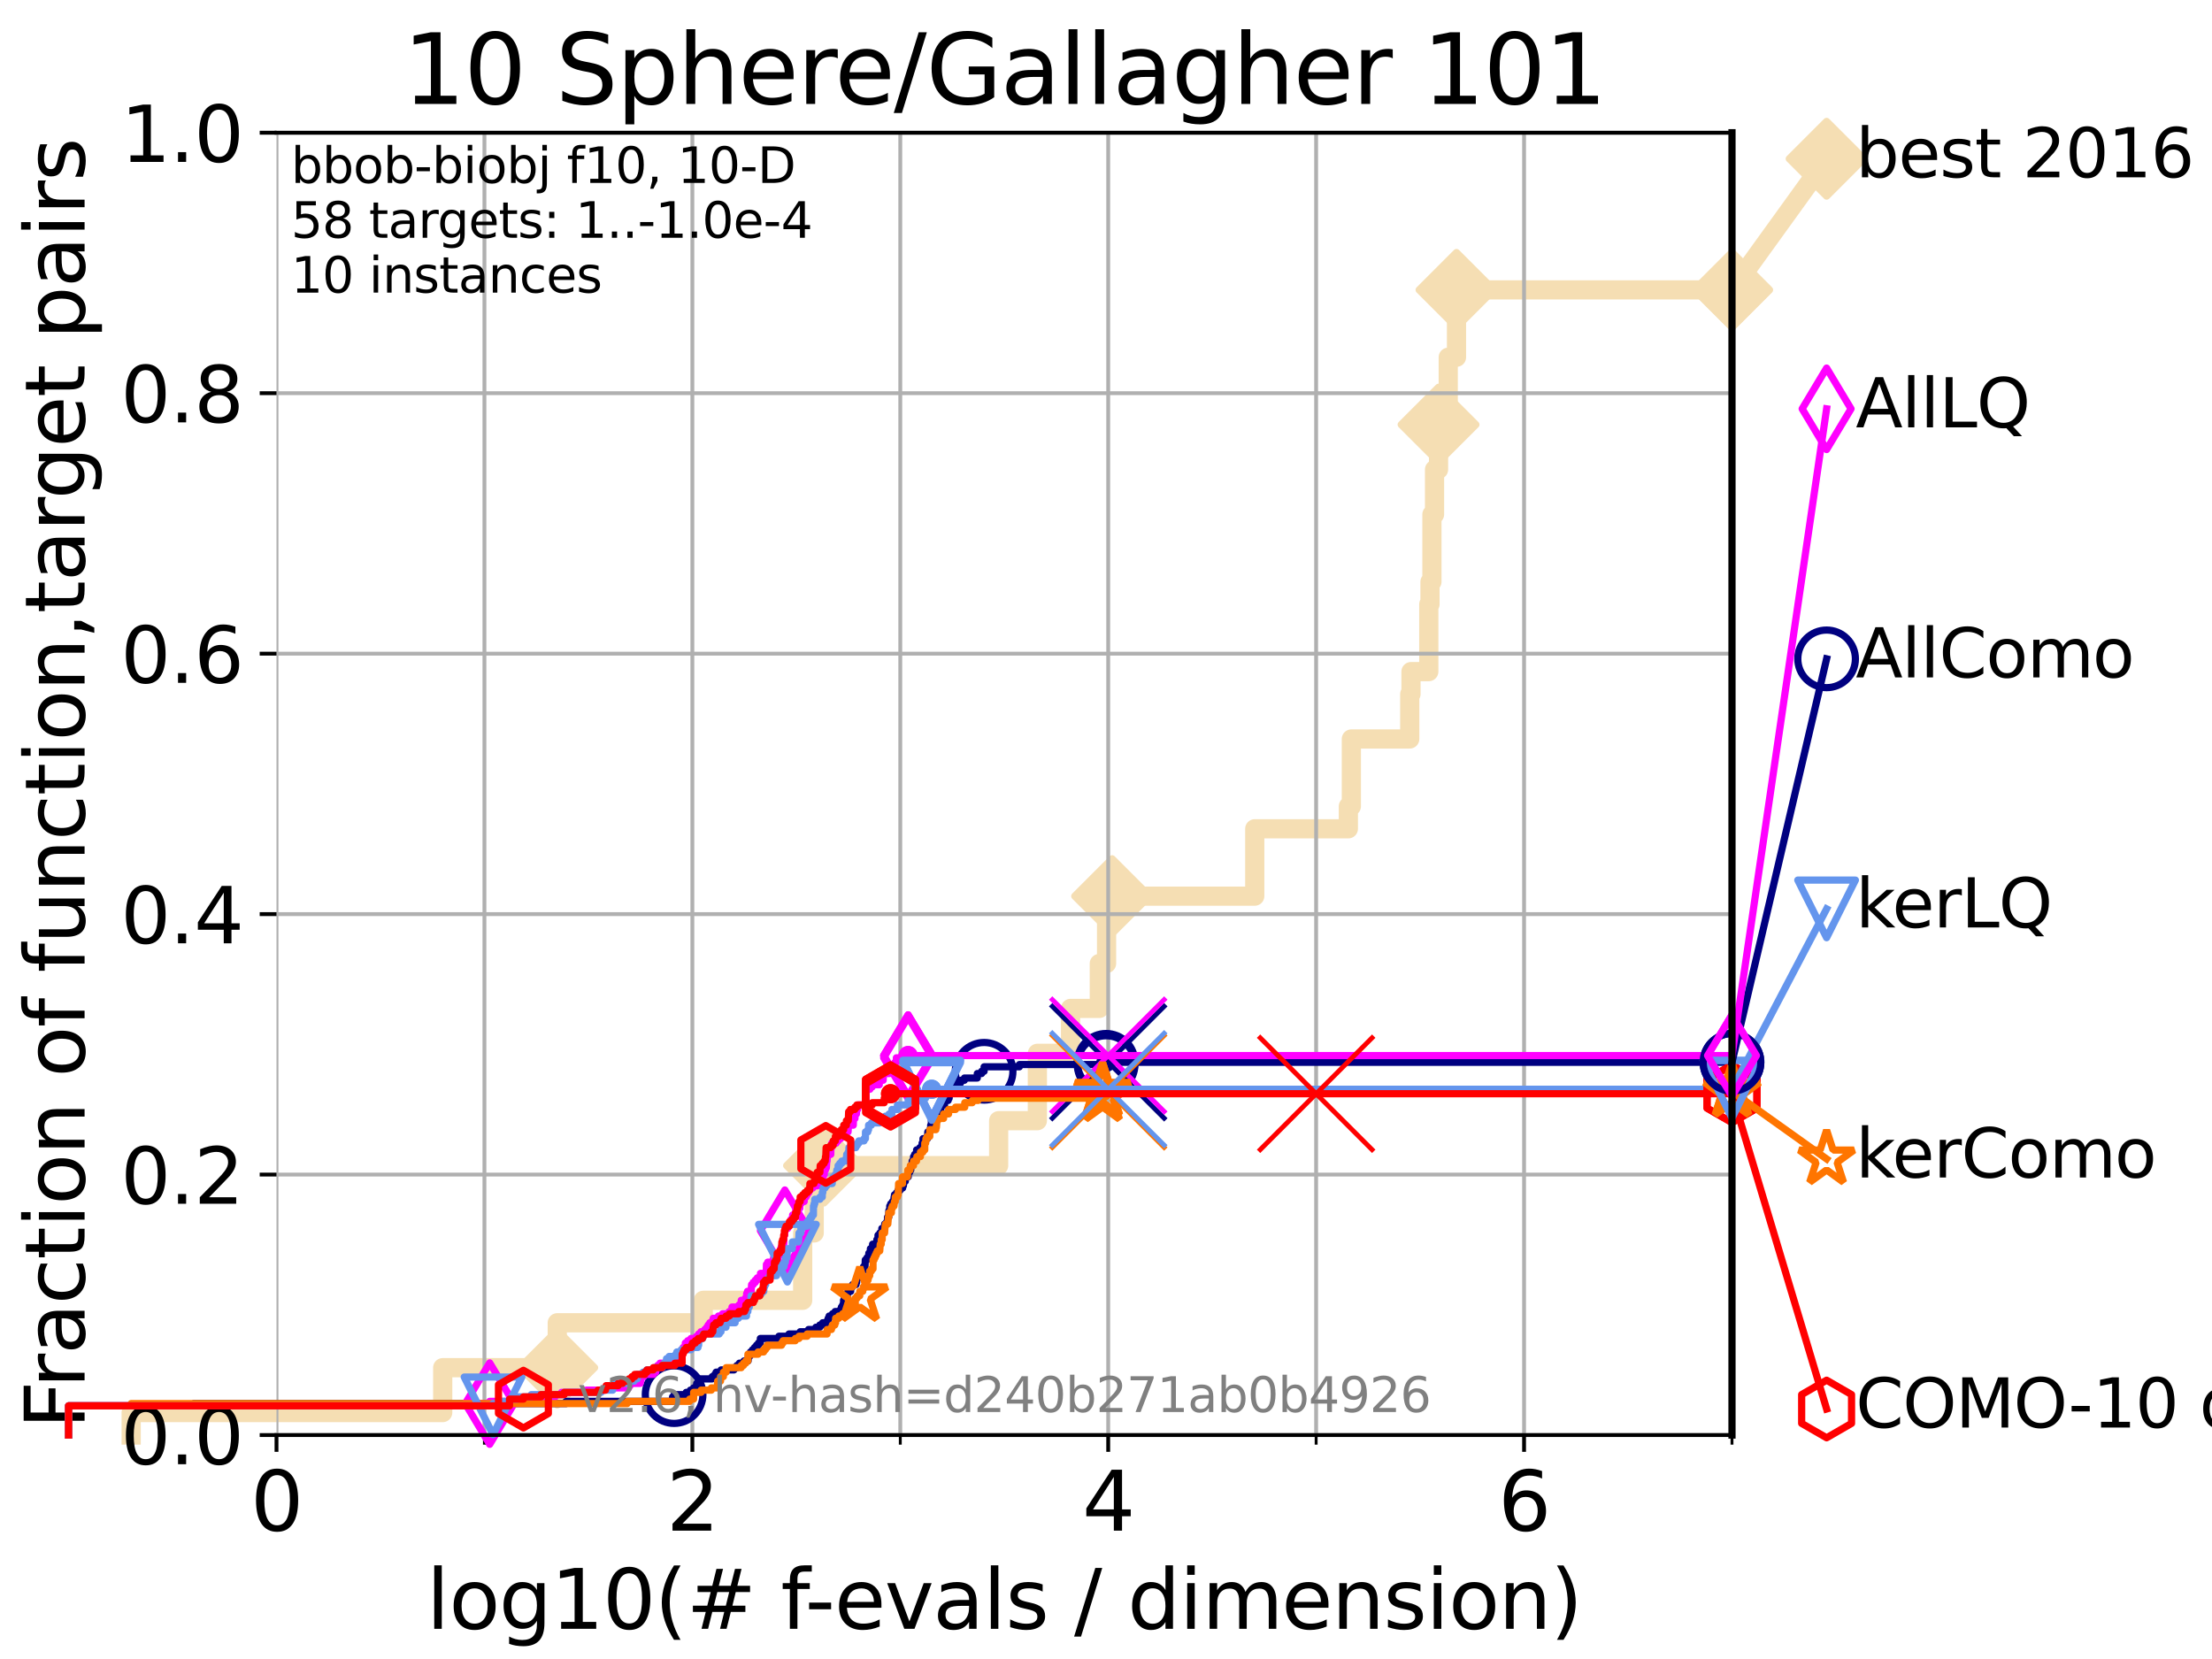 <?xml version="1.0" encoding="utf-8" standalone="no"?>
<!DOCTYPE svg PUBLIC "-//W3C//DTD SVG 1.1//EN"
  "http://www.w3.org/Graphics/SVG/1.1/DTD/svg11.dtd">
<svg xmlns:xlink="http://www.w3.org/1999/xlink" width="460.8pt" height="345.6pt" viewBox="0 0 460.8 345.6" xmlns="http://www.w3.org/2000/svg" version="1.1">
 <defs>
  <style type="text/css">*{stroke-linejoin: round; stroke-linecap: butt}</style>
 </defs>
 <g id="figure_1">
  <g id="patch_1">
   <path d="M 0 345.6 
L 460.8 345.6 
L 460.8 0 
L 0 0 
z
" style="fill: #ffffff"/>
  </g>
  <g id="axes_1">
   <g id="patch_2">
    <path d="M 57.6 298.944 
L 360.806 298.944 
L 360.806 27.648 
L 57.6 27.648 
z
" style="fill: #ffffff"/>
   </g>
   <g id="line2d_1">
    <path d="M 27.324 298.944 
L 27.324 294.266 
L 92.224 294.266 
L 92.224 284.911 
L 116.086 284.911 
L 116.086 275.556 
L 146.496 275.556 
L 146.496 270.879 
L 167.213 270.879 
L 167.213 256.846 
L 169.614 256.846 
L 169.614 247.491 
L 171.656 247.491 
L 171.656 242.814 
L 208.038 242.814 
L 208.038 233.459 
L 216.103 233.459 
L 216.103 219.426 
L 223.012 219.426 
L 223.012 210.071 
L 229.005 210.071 
L 229.005 200.716 
L 230.517 200.716 
L 230.517 191.361 
L 231.673 191.361 
L 231.673 186.684 
L 261.388 186.684 
L 261.388 172.651 
L 280.887 172.651 
L 280.887 167.974 
L 281.511 167.974 
L 281.511 153.941 
L 293.675 153.941 
L 293.675 144.586 
L 293.934 144.586 
L 293.934 139.908 
L 297.643 139.908 
L 297.643 125.876 
L 297.895 125.876 
L 297.895 121.198 
L 298.297 121.198 
L 298.297 107.166 
L 298.84 107.166 
L 298.84 97.811 
L 299.675 97.811 
L 299.675 88.456 
L 300.571 88.456 
L 300.571 83.778 
L 301.695 83.778 
L 301.695 74.423 
L 303.415 74.423 
L 303.415 60.391 
L 360.806 60.391 
" style="fill: none; stroke: #f5deb3; stroke-width: 4; stroke-linecap: square"/>
   </g>
   <g id="line2d_2">
    <defs>
     <path id="m5bba35fdc4" d="M -0 7.778 
L 7.778 0 
L 0 -7.778 
L -7.778 -0 
z
" style="stroke: #f5deb3; stroke-width: 1.5; stroke-linejoin: miter"/>
    </defs>
    <g>
     <use xlink:href="#m5bba35fdc4" x="116.086" y="284.911" style="fill: #f5deb3; stroke: #f5deb3; stroke-width: 1.5; stroke-linejoin: miter"/>
     <use xlink:href="#m5bba35fdc4" x="171.656" y="242.814" style="fill: #f5deb3; stroke: #f5deb3; stroke-width: 1.5; stroke-linejoin: miter"/>
     <use xlink:href="#m5bba35fdc4" x="231.673" y="186.684" style="fill: #f5deb3; stroke: #f5deb3; stroke-width: 1.5; stroke-linejoin: miter"/>
     <use xlink:href="#m5bba35fdc4" x="299.675" y="88.456" style="fill: #f5deb3; stroke: #f5deb3; stroke-width: 1.5; stroke-linejoin: miter"/>
     <use xlink:href="#m5bba35fdc4" x="303.415" y="60.391" style="fill: #f5deb3; stroke: #f5deb3; stroke-width: 1.5; stroke-linejoin: miter"/>
     <use xlink:href="#m5bba35fdc4" x="360.806" y="60.391" style="fill: #f5deb3; stroke: #f5deb3; stroke-width: 1.5; stroke-linejoin: miter"/>
    </g>
   </g>
   <g id="line2d_3">
    <path style="fill: none; stroke: #f5deb3; stroke-width: 4; stroke-linecap: square"/>
    <g/>
   </g>
   <g id="line2d_4">
    <path d="M 360.806 60.391 
L 380.515 33.074 
" style="fill: none; stroke: #f5deb3; stroke-width: 4; stroke-linecap: square"/>
    <g>
     <use xlink:href="#m5bba35fdc4" x="360.806" y="60.391" style="fill: #f5deb3; stroke: #f5deb3; stroke-width: 1.5; stroke-linejoin: miter"/>
     <use xlink:href="#m5bba35fdc4" x="380.515" y="33.074" style="fill: #f5deb3; stroke: #f5deb3; stroke-width: 1.5; stroke-linejoin: miter"/>
    </g>
   </g>
   <g id="matplotlib.axis_1">
    <g id="xtick_1">
     <g id="line2d_5">
      <path d="M 57.6 298.944 
L 57.6 27.648 
" clip-path="url(#p5bc978b472)" style="fill: none; stroke: #b0b0b0; stroke-width: 0.8; stroke-linecap: square"/>
     </g>
     <g id="line2d_6">
      <defs>
       <path id="m551f1afac8" d="M 0 0 
L 0 3.5 
" style="stroke: #000000; stroke-width: 0.8"/>
      </defs>
      <g>
       <use xlink:href="#m551f1afac8" x="57.6" y="298.944" style="stroke: #000000; stroke-width: 0.8"/>
      </g>
     </g>
     <g id="text_1">
      <!-- 0 -->
      <g transform="translate(52.192 318.861) scale(0.17 -0.17)">
       <defs>
        <path id="DejaVuSans-30" d="M 2034 4250 
Q 1547 4250 1301 3770 
Q 1056 3291 1056 2328 
Q 1056 1369 1301 889 
Q 1547 409 2034 409 
Q 2525 409 2770 889 
Q 3016 1369 3016 2328 
Q 3016 3291 2770 3770 
Q 2525 4250 2034 4250 
z
M 2034 4750 
Q 2819 4750 3233 4129 
Q 3647 3509 3647 2328 
Q 3647 1150 3233 529 
Q 2819 -91 2034 -91 
Q 1250 -91 836 529 
Q 422 1150 422 2328 
Q 422 3509 836 4129 
Q 1250 4750 2034 4750 
z
" transform="scale(0.016)"/>
       </defs>
       <use xlink:href="#DejaVuSans-30"/>
      </g>
     </g>
    </g>
    <g id="xtick_2">
     <g id="line2d_7">
      <path d="M 144.23 298.944 
L 144.23 27.648 
" clip-path="url(#p5bc978b472)" style="fill: none; stroke: #b0b0b0; stroke-width: 0.8; stroke-linecap: square"/>
     </g>
     <g id="line2d_8">
      <g>
       <use xlink:href="#m551f1afac8" x="144.23" y="298.944" style="stroke: #000000; stroke-width: 0.8"/>
      </g>
     </g>
     <g id="text_2">
      <!-- 2 -->
      <g transform="translate(138.822 318.861) scale(0.17 -0.17)">
       <defs>
        <path id="DejaVuSans-32" d="M 1228 531 
L 3431 531 
L 3431 0 
L 469 0 
L 469 531 
Q 828 903 1448 1529 
Q 2069 2156 2228 2338 
Q 2531 2678 2651 2914 
Q 2772 3150 2772 3378 
Q 2772 3750 2511 3984 
Q 2250 4219 1831 4219 
Q 1534 4219 1204 4116 
Q 875 4013 500 3803 
L 500 4441 
Q 881 4594 1212 4672 
Q 1544 4750 1819 4750 
Q 2544 4750 2975 4387 
Q 3406 4025 3406 3419 
Q 3406 3131 3298 2873 
Q 3191 2616 2906 2266 
Q 2828 2175 2409 1742 
Q 1991 1309 1228 531 
z
" transform="scale(0.016)"/>
       </defs>
       <use xlink:href="#DejaVuSans-32"/>
      </g>
     </g>
    </g>
    <g id="xtick_3">
     <g id="line2d_9">
      <path d="M 230.861 298.944 
L 230.861 27.648 
" clip-path="url(#p5bc978b472)" style="fill: none; stroke: #b0b0b0; stroke-width: 0.8; stroke-linecap: square"/>
     </g>
     <g id="line2d_10">
      <g>
       <use xlink:href="#m551f1afac8" x="230.861" y="298.944" style="stroke: #000000; stroke-width: 0.8"/>
      </g>
     </g>
     <g id="text_3">
      <!-- 4 -->
      <g transform="translate(225.453 318.861) scale(0.17 -0.17)">
       <defs>
        <path id="DejaVuSans-34" d="M 2419 4116 
L 825 1625 
L 2419 1625 
L 2419 4116 
z
M 2253 4666 
L 3047 4666 
L 3047 1625 
L 3713 1625 
L 3713 1100 
L 3047 1100 
L 3047 0 
L 2419 0 
L 2419 1100 
L 313 1100 
L 313 1709 
L 2253 4666 
z
" transform="scale(0.016)"/>
       </defs>
       <use xlink:href="#DejaVuSans-34"/>
      </g>
     </g>
    </g>
    <g id="xtick_4">
     <g id="line2d_11">
      <path d="M 317.491 298.944 
L 317.491 27.648 
" clip-path="url(#p5bc978b472)" style="fill: none; stroke: #b0b0b0; stroke-width: 0.8; stroke-linecap: square"/>
     </g>
     <g id="line2d_12">
      <g>
       <use xlink:href="#m551f1afac8" x="317.491" y="298.944" style="stroke: #000000; stroke-width: 0.8"/>
      </g>
     </g>
     <g id="text_4">
      <!-- 6 -->
      <g transform="translate(312.083 318.861) scale(0.17 -0.17)">
       <defs>
        <path id="DejaVuSans-36" d="M 2113 2584 
Q 1688 2584 1439 2293 
Q 1191 2003 1191 1497 
Q 1191 994 1439 701 
Q 1688 409 2113 409 
Q 2538 409 2786 701 
Q 3034 994 3034 1497 
Q 3034 2003 2786 2293 
Q 2538 2584 2113 2584 
z
M 3366 4563 
L 3366 3988 
Q 3128 4100 2886 4159 
Q 2644 4219 2406 4219 
Q 1781 4219 1451 3797 
Q 1122 3375 1075 2522 
Q 1259 2794 1537 2939 
Q 1816 3084 2150 3084 
Q 2853 3084 3261 2657 
Q 3669 2231 3669 1497 
Q 3669 778 3244 343 
Q 2819 -91 2113 -91 
Q 1303 -91 875 529 
Q 447 1150 447 2328 
Q 447 3434 972 4092 
Q 1497 4750 2381 4750 
Q 2619 4750 2861 4703 
Q 3103 4656 3366 4563 
z
" transform="scale(0.016)"/>
       </defs>
       <use xlink:href="#DejaVuSans-36"/>
      </g>
     </g>
    </g>
    <g id="xtick_5">
     <g id="line2d_13">
      <path d="M 100.915 298.944 
L 100.915 27.648 
" clip-path="url(#p5bc978b472)" style="fill: none; stroke: #b0b0b0; stroke-width: 0.8; stroke-linecap: square"/>
     </g>
     <g id="line2d_14">
      <defs>
       <path id="md3771774f8" d="M 0 0 
L 0 2 
" style="stroke: #000000; stroke-width: 0.6"/>
      </defs>
      <g>
       <use xlink:href="#md3771774f8" x="100.915" y="298.944" style="stroke: #000000; stroke-width: 0.6"/>
      </g>
     </g>
    </g>
    <g id="xtick_6">
     <g id="line2d_15">
      <path d="M 187.546 298.944 
L 187.546 27.648 
" clip-path="url(#p5bc978b472)" style="fill: none; stroke: #b0b0b0; stroke-width: 0.8; stroke-linecap: square"/>
     </g>
     <g id="line2d_16">
      <g>
       <use xlink:href="#md3771774f8" x="187.546" y="298.944" style="stroke: #000000; stroke-width: 0.6"/>
      </g>
     </g>
    </g>
    <g id="xtick_7">
     <g id="line2d_17">
      <path d="M 274.176 298.944 
L 274.176 27.648 
" clip-path="url(#p5bc978b472)" style="fill: none; stroke: #b0b0b0; stroke-width: 0.8; stroke-linecap: square"/>
     </g>
     <g id="line2d_18">
      <g>
       <use xlink:href="#md3771774f8" x="274.176" y="298.944" style="stroke: #000000; stroke-width: 0.6"/>
      </g>
     </g>
    </g>
    <g id="xtick_8">
     <g id="line2d_19">
      <path d="M 360.806 298.944 
L 360.806 27.648 
" clip-path="url(#p5bc978b472)" style="fill: none; stroke: #b0b0b0; stroke-width: 0.8; stroke-linecap: square"/>
     </g>
     <g id="line2d_20">
      <g>
       <use xlink:href="#md3771774f8" x="360.806" y="298.944" style="stroke: #000000; stroke-width: 0.6"/>
      </g>
     </g>
    </g>
    <g id="text_5">
     <!-- log10(# f-evals / dimension) -->
     <g transform="translate(88.823 339.314) scale(0.17 -0.17)">
      <defs>
       <path id="DejaVuSans-6c" d="M 603 4863 
L 1178 4863 
L 1178 0 
L 603 0 
L 603 4863 
z
" transform="scale(0.016)"/>
       <path id="DejaVuSans-6f" d="M 1959 3097 
Q 1497 3097 1228 2736 
Q 959 2375 959 1747 
Q 959 1119 1226 758 
Q 1494 397 1959 397 
Q 2419 397 2687 759 
Q 2956 1122 2956 1747 
Q 2956 2369 2687 2733 
Q 2419 3097 1959 3097 
z
M 1959 3584 
Q 2709 3584 3137 3096 
Q 3566 2609 3566 1747 
Q 3566 888 3137 398 
Q 2709 -91 1959 -91 
Q 1206 -91 779 398 
Q 353 888 353 1747 
Q 353 2609 779 3096 
Q 1206 3584 1959 3584 
z
" transform="scale(0.016)"/>
       <path id="DejaVuSans-67" d="M 2906 1791 
Q 2906 2416 2648 2759 
Q 2391 3103 1925 3103 
Q 1463 3103 1205 2759 
Q 947 2416 947 1791 
Q 947 1169 1205 825 
Q 1463 481 1925 481 
Q 2391 481 2648 825 
Q 2906 1169 2906 1791 
z
M 3481 434 
Q 3481 -459 3084 -895 
Q 2688 -1331 1869 -1331 
Q 1566 -1331 1297 -1286 
Q 1028 -1241 775 -1147 
L 775 -588 
Q 1028 -725 1275 -790 
Q 1522 -856 1778 -856 
Q 2344 -856 2625 -561 
Q 2906 -266 2906 331 
L 2906 616 
Q 2728 306 2450 153 
Q 2172 0 1784 0 
Q 1141 0 747 490 
Q 353 981 353 1791 
Q 353 2603 747 3093 
Q 1141 3584 1784 3584 
Q 2172 3584 2450 3431 
Q 2728 3278 2906 2969 
L 2906 3500 
L 3481 3500 
L 3481 434 
z
" transform="scale(0.016)"/>
       <path id="DejaVuSans-31" d="M 794 531 
L 1825 531 
L 1825 4091 
L 703 3866 
L 703 4441 
L 1819 4666 
L 2450 4666 
L 2450 531 
L 3481 531 
L 3481 0 
L 794 0 
L 794 531 
z
" transform="scale(0.016)"/>
       <path id="DejaVuSans-28" d="M 1984 4856 
Q 1566 4138 1362 3434 
Q 1159 2731 1159 2009 
Q 1159 1288 1364 580 
Q 1569 -128 1984 -844 
L 1484 -844 
Q 1016 -109 783 600 
Q 550 1309 550 2009 
Q 550 2706 781 3412 
Q 1013 4119 1484 4856 
L 1984 4856 
z
" transform="scale(0.016)"/>
       <path id="DejaVuSans-23" d="M 3272 2816 
L 2363 2816 
L 2100 1772 
L 3016 1772 
L 3272 2816 
z
M 2803 4594 
L 2478 3297 
L 3391 3297 
L 3719 4594 
L 4219 4594 
L 3897 3297 
L 4872 3297 
L 4872 2816 
L 3775 2816 
L 3519 1772 
L 4513 1772 
L 4513 1294 
L 3397 1294 
L 3072 0 
L 2572 0 
L 2894 1294 
L 1978 1294 
L 1656 0 
L 1153 0 
L 1478 1294 
L 494 1294 
L 494 1772 
L 1594 1772 
L 1856 2816 
L 850 2816 
L 850 3297 
L 1978 3297 
L 2297 4594 
L 2803 4594 
z
" transform="scale(0.016)"/>
       <path id="DejaVuSans-20" transform="scale(0.016)"/>
       <path id="DejaVuSans-66" d="M 2375 4863 
L 2375 4384 
L 1825 4384 
Q 1516 4384 1395 4259 
Q 1275 4134 1275 3809 
L 1275 3500 
L 2222 3500 
L 2222 3053 
L 1275 3053 
L 1275 0 
L 697 0 
L 697 3053 
L 147 3053 
L 147 3500 
L 697 3500 
L 697 3744 
Q 697 4328 969 4595 
Q 1241 4863 1831 4863 
L 2375 4863 
z
" transform="scale(0.016)"/>
       <path id="DejaVuSans-2d" d="M 313 2009 
L 1997 2009 
L 1997 1497 
L 313 1497 
L 313 2009 
z
" transform="scale(0.016)"/>
       <path id="DejaVuSans-65" d="M 3597 1894 
L 3597 1613 
L 953 1613 
Q 991 1019 1311 708 
Q 1631 397 2203 397 
Q 2534 397 2845 478 
Q 3156 559 3463 722 
L 3463 178 
Q 3153 47 2828 -22 
Q 2503 -91 2169 -91 
Q 1331 -91 842 396 
Q 353 884 353 1716 
Q 353 2575 817 3079 
Q 1281 3584 2069 3584 
Q 2775 3584 3186 3129 
Q 3597 2675 3597 1894 
z
M 3022 2063 
Q 3016 2534 2758 2815 
Q 2500 3097 2075 3097 
Q 1594 3097 1305 2825 
Q 1016 2553 972 2059 
L 3022 2063 
z
" transform="scale(0.016)"/>
       <path id="DejaVuSans-76" d="M 191 3500 
L 800 3500 
L 1894 563 
L 2988 3500 
L 3597 3500 
L 2284 0 
L 1503 0 
L 191 3500 
z
" transform="scale(0.016)"/>
       <path id="DejaVuSans-61" d="M 2194 1759 
Q 1497 1759 1228 1600 
Q 959 1441 959 1056 
Q 959 750 1161 570 
Q 1363 391 1709 391 
Q 2188 391 2477 730 
Q 2766 1069 2766 1631 
L 2766 1759 
L 2194 1759 
z
M 3341 1997 
L 3341 0 
L 2766 0 
L 2766 531 
Q 2569 213 2275 61 
Q 1981 -91 1556 -91 
Q 1019 -91 701 211 
Q 384 513 384 1019 
Q 384 1609 779 1909 
Q 1175 2209 1959 2209 
L 2766 2209 
L 2766 2266 
Q 2766 2663 2505 2880 
Q 2244 3097 1772 3097 
Q 1472 3097 1187 3025 
Q 903 2953 641 2809 
L 641 3341 
Q 956 3463 1253 3523 
Q 1550 3584 1831 3584 
Q 2591 3584 2966 3190 
Q 3341 2797 3341 1997 
z
" transform="scale(0.016)"/>
       <path id="DejaVuSans-73" d="M 2834 3397 
L 2834 2853 
Q 2591 2978 2328 3040 
Q 2066 3103 1784 3103 
Q 1356 3103 1142 2972 
Q 928 2841 928 2578 
Q 928 2378 1081 2264 
Q 1234 2150 1697 2047 
L 1894 2003 
Q 2506 1872 2764 1633 
Q 3022 1394 3022 966 
Q 3022 478 2636 193 
Q 2250 -91 1575 -91 
Q 1294 -91 989 -36 
Q 684 19 347 128 
L 347 722 
Q 666 556 975 473 
Q 1284 391 1588 391 
Q 1994 391 2212 530 
Q 2431 669 2431 922 
Q 2431 1156 2273 1281 
Q 2116 1406 1581 1522 
L 1381 1569 
Q 847 1681 609 1914 
Q 372 2147 372 2553 
Q 372 3047 722 3315 
Q 1072 3584 1716 3584 
Q 2034 3584 2315 3537 
Q 2597 3491 2834 3397 
z
" transform="scale(0.016)"/>
       <path id="DejaVuSans-2f" d="M 1625 4666 
L 2156 4666 
L 531 -594 
L 0 -594 
L 1625 4666 
z
" transform="scale(0.016)"/>
       <path id="DejaVuSans-64" d="M 2906 2969 
L 2906 4863 
L 3481 4863 
L 3481 0 
L 2906 0 
L 2906 525 
Q 2725 213 2448 61 
Q 2172 -91 1784 -91 
Q 1150 -91 751 415 
Q 353 922 353 1747 
Q 353 2572 751 3078 
Q 1150 3584 1784 3584 
Q 2172 3584 2448 3432 
Q 2725 3281 2906 2969 
z
M 947 1747 
Q 947 1113 1208 752 
Q 1469 391 1925 391 
Q 2381 391 2643 752 
Q 2906 1113 2906 1747 
Q 2906 2381 2643 2742 
Q 2381 3103 1925 3103 
Q 1469 3103 1208 2742 
Q 947 2381 947 1747 
z
" transform="scale(0.016)"/>
       <path id="DejaVuSans-69" d="M 603 3500 
L 1178 3500 
L 1178 0 
L 603 0 
L 603 3500 
z
M 603 4863 
L 1178 4863 
L 1178 4134 
L 603 4134 
L 603 4863 
z
" transform="scale(0.016)"/>
       <path id="DejaVuSans-6d" d="M 3328 2828 
Q 3544 3216 3844 3400 
Q 4144 3584 4550 3584 
Q 5097 3584 5394 3201 
Q 5691 2819 5691 2113 
L 5691 0 
L 5113 0 
L 5113 2094 
Q 5113 2597 4934 2840 
Q 4756 3084 4391 3084 
Q 3944 3084 3684 2787 
Q 3425 2491 3425 1978 
L 3425 0 
L 2847 0 
L 2847 2094 
Q 2847 2600 2669 2842 
Q 2491 3084 2119 3084 
Q 1678 3084 1418 2786 
Q 1159 2488 1159 1978 
L 1159 0 
L 581 0 
L 581 3500 
L 1159 3500 
L 1159 2956 
Q 1356 3278 1631 3431 
Q 1906 3584 2284 3584 
Q 2666 3584 2933 3390 
Q 3200 3197 3328 2828 
z
" transform="scale(0.016)"/>
       <path id="DejaVuSans-6e" d="M 3513 2113 
L 3513 0 
L 2938 0 
L 2938 2094 
Q 2938 2591 2744 2837 
Q 2550 3084 2163 3084 
Q 1697 3084 1428 2787 
Q 1159 2491 1159 1978 
L 1159 0 
L 581 0 
L 581 3500 
L 1159 3500 
L 1159 2956 
Q 1366 3272 1645 3428 
Q 1925 3584 2291 3584 
Q 2894 3584 3203 3211 
Q 3513 2838 3513 2113 
z
" transform="scale(0.016)"/>
       <path id="DejaVuSans-29" d="M 513 4856 
L 1013 4856 
Q 1481 4119 1714 3412 
Q 1947 2706 1947 2009 
Q 1947 1309 1714 600 
Q 1481 -109 1013 -844 
L 513 -844 
Q 928 -128 1133 580 
Q 1338 1288 1338 2009 
Q 1338 2731 1133 3434 
Q 928 4138 513 4856 
z
" transform="scale(0.016)"/>
      </defs>
      <use xlink:href="#DejaVuSans-6c"/>
      <use xlink:href="#DejaVuSans-6f" x="27.783"/>
      <use xlink:href="#DejaVuSans-67" x="88.965"/>
      <use xlink:href="#DejaVuSans-31" x="152.441"/>
      <use xlink:href="#DejaVuSans-30" x="216.064"/>
      <use xlink:href="#DejaVuSans-28" x="279.688"/>
      <use xlink:href="#DejaVuSans-23" x="318.701"/>
      <use xlink:href="#DejaVuSans-20" x="402.49"/>
      <use xlink:href="#DejaVuSans-66" x="434.277"/>
      <use xlink:href="#DejaVuSans-2d" x="463.982"/>
      <use xlink:href="#DejaVuSans-65" x="500.066"/>
      <use xlink:href="#DejaVuSans-76" x="561.59"/>
      <use xlink:href="#DejaVuSans-61" x="620.77"/>
      <use xlink:href="#DejaVuSans-6c" x="682.049"/>
      <use xlink:href="#DejaVuSans-73" x="709.832"/>
      <use xlink:href="#DejaVuSans-20" x="761.932"/>
      <use xlink:href="#DejaVuSans-2f" x="793.719"/>
      <use xlink:href="#DejaVuSans-20" x="827.41"/>
      <use xlink:href="#DejaVuSans-64" x="859.197"/>
      <use xlink:href="#DejaVuSans-69" x="922.674"/>
      <use xlink:href="#DejaVuSans-6d" x="950.457"/>
      <use xlink:href="#DejaVuSans-65" x="1047.869"/>
      <use xlink:href="#DejaVuSans-6e" x="1109.393"/>
      <use xlink:href="#DejaVuSans-73" x="1172.771"/>
      <use xlink:href="#DejaVuSans-69" x="1224.871"/>
      <use xlink:href="#DejaVuSans-6f" x="1252.654"/>
      <use xlink:href="#DejaVuSans-6e" x="1313.836"/>
      <use xlink:href="#DejaVuSans-29" x="1377.215"/>
     </g>
    </g>
   </g>
   <g id="matplotlib.axis_2">
    <g id="ytick_1">
     <g id="line2d_21">
      <path d="M 57.6 298.944 
L 360.806 298.944 
" clip-path="url(#p5bc978b472)" style="fill: none; stroke: #b0b0b0; stroke-width: 0.8; stroke-linecap: square"/>
     </g>
     <g id="line2d_22">
      <defs>
       <path id="mdc1f556241" d="M 0 0 
L -3.5 0 
" style="stroke: #000000; stroke-width: 0.8"/>
      </defs>
      <g>
       <use xlink:href="#mdc1f556241" x="57.6" y="298.944" style="stroke: #000000; stroke-width: 0.8"/>
      </g>
     </g>
     <g id="text_6">
      <!-- 0.0 -->
      <g transform="translate(25.155 305.023) scale(0.16 -0.16)">
       <defs>
        <path id="DejaVuSans-2e" d="M 684 794 
L 1344 794 
L 1344 0 
L 684 0 
L 684 794 
z
" transform="scale(0.016)"/>
       </defs>
       <use xlink:href="#DejaVuSans-30"/>
       <use xlink:href="#DejaVuSans-2e" x="63.623"/>
       <use xlink:href="#DejaVuSans-30" x="95.41"/>
      </g>
     </g>
    </g>
    <g id="ytick_2">
     <g id="line2d_23">
      <path d="M 57.6 244.685 
L 360.806 244.685 
" clip-path="url(#p5bc978b472)" style="fill: none; stroke: #b0b0b0; stroke-width: 0.8; stroke-linecap: square"/>
     </g>
     <g id="line2d_24">
      <g>
       <use xlink:href="#mdc1f556241" x="57.6" y="244.685" style="stroke: #000000; stroke-width: 0.8"/>
      </g>
     </g>
     <g id="text_7">
      <!-- 0.2 -->
      <g transform="translate(25.155 250.764) scale(0.16 -0.16)">
       <use xlink:href="#DejaVuSans-30"/>
       <use xlink:href="#DejaVuSans-2e" x="63.623"/>
       <use xlink:href="#DejaVuSans-32" x="95.41"/>
      </g>
     </g>
    </g>
    <g id="ytick_3">
     <g id="line2d_25">
      <path d="M 57.6 190.426 
L 360.806 190.426 
" clip-path="url(#p5bc978b472)" style="fill: none; stroke: #b0b0b0; stroke-width: 0.8; stroke-linecap: square"/>
     </g>
     <g id="line2d_26">
      <g>
       <use xlink:href="#mdc1f556241" x="57.6" y="190.426" style="stroke: #000000; stroke-width: 0.8"/>
      </g>
     </g>
     <g id="text_8">
      <!-- 0.4 -->
      <g transform="translate(25.155 196.504) scale(0.16 -0.16)">
       <use xlink:href="#DejaVuSans-30"/>
       <use xlink:href="#DejaVuSans-2e" x="63.623"/>
       <use xlink:href="#DejaVuSans-34" x="95.41"/>
      </g>
     </g>
    </g>
    <g id="ytick_4">
     <g id="line2d_27">
      <path d="M 57.6 136.166 
L 360.806 136.166 
" clip-path="url(#p5bc978b472)" style="fill: none; stroke: #b0b0b0; stroke-width: 0.8; stroke-linecap: square"/>
     </g>
     <g id="line2d_28">
      <g>
       <use xlink:href="#mdc1f556241" x="57.6" y="136.166" style="stroke: #000000; stroke-width: 0.8"/>
      </g>
     </g>
     <g id="text_9">
      <!-- 0.6 -->
      <g transform="translate(25.155 142.245) scale(0.16 -0.16)">
       <use xlink:href="#DejaVuSans-30"/>
       <use xlink:href="#DejaVuSans-2e" x="63.623"/>
       <use xlink:href="#DejaVuSans-36" x="95.41"/>
      </g>
     </g>
    </g>
    <g id="ytick_5">
     <g id="line2d_29">
      <path d="M 57.6 81.907 
L 360.806 81.907 
" clip-path="url(#p5bc978b472)" style="fill: none; stroke: #b0b0b0; stroke-width: 0.8; stroke-linecap: square"/>
     </g>
     <g id="line2d_30">
      <g>
       <use xlink:href="#mdc1f556241" x="57.6" y="81.907" style="stroke: #000000; stroke-width: 0.8"/>
      </g>
     </g>
     <g id="text_10">
      <!-- 0.8 -->
      <g transform="translate(25.155 87.986) scale(0.16 -0.16)">
       <defs>
        <path id="DejaVuSans-38" d="M 2034 2216 
Q 1584 2216 1326 1975 
Q 1069 1734 1069 1313 
Q 1069 891 1326 650 
Q 1584 409 2034 409 
Q 2484 409 2743 651 
Q 3003 894 3003 1313 
Q 3003 1734 2745 1975 
Q 2488 2216 2034 2216 
z
M 1403 2484 
Q 997 2584 770 2862 
Q 544 3141 544 3541 
Q 544 4100 942 4425 
Q 1341 4750 2034 4750 
Q 2731 4750 3128 4425 
Q 3525 4100 3525 3541 
Q 3525 3141 3298 2862 
Q 3072 2584 2669 2484 
Q 3125 2378 3379 2068 
Q 3634 1759 3634 1313 
Q 3634 634 3220 271 
Q 2806 -91 2034 -91 
Q 1263 -91 848 271 
Q 434 634 434 1313 
Q 434 1759 690 2068 
Q 947 2378 1403 2484 
z
M 1172 3481 
Q 1172 3119 1398 2916 
Q 1625 2713 2034 2713 
Q 2441 2713 2670 2916 
Q 2900 3119 2900 3481 
Q 2900 3844 2670 4047 
Q 2441 4250 2034 4250 
Q 1625 4250 1398 4047 
Q 1172 3844 1172 3481 
z
" transform="scale(0.016)"/>
       </defs>
       <use xlink:href="#DejaVuSans-30"/>
       <use xlink:href="#DejaVuSans-2e" x="63.623"/>
       <use xlink:href="#DejaVuSans-38" x="95.41"/>
      </g>
     </g>
    </g>
    <g id="ytick_6">
     <g id="line2d_31">
      <path d="M 57.6 27.648 
L 360.806 27.648 
" clip-path="url(#p5bc978b472)" style="fill: none; stroke: #b0b0b0; stroke-width: 0.8; stroke-linecap: square"/>
     </g>
     <g id="line2d_32">
      <g>
       <use xlink:href="#mdc1f556241" x="57.6" y="27.648" style="stroke: #000000; stroke-width: 0.8"/>
      </g>
     </g>
     <g id="text_11">
      <!-- 1.0 -->
      <g transform="translate(25.155 33.727) scale(0.16 -0.16)">
       <use xlink:href="#DejaVuSans-31"/>
       <use xlink:href="#DejaVuSans-2e" x="63.623"/>
       <use xlink:href="#DejaVuSans-30" x="95.41"/>
      </g>
     </g>
    </g>
    <g id="text_12">
     <!-- Fraction of function,target pairs -->
     <g transform="translate(17.62 297.681) rotate(-90) scale(0.17 -0.17)">
      <defs>
       <path id="DejaVuSans-46" d="M 628 4666 
L 3309 4666 
L 3309 4134 
L 1259 4134 
L 1259 2759 
L 3109 2759 
L 3109 2228 
L 1259 2228 
L 1259 0 
L 628 0 
L 628 4666 
z
" transform="scale(0.016)"/>
       <path id="DejaVuSans-72" d="M 2631 2963 
Q 2534 3019 2420 3045 
Q 2306 3072 2169 3072 
Q 1681 3072 1420 2755 
Q 1159 2438 1159 1844 
L 1159 0 
L 581 0 
L 581 3500 
L 1159 3500 
L 1159 2956 
Q 1341 3275 1631 3429 
Q 1922 3584 2338 3584 
Q 2397 3584 2469 3576 
Q 2541 3569 2628 3553 
L 2631 2963 
z
" transform="scale(0.016)"/>
       <path id="DejaVuSans-63" d="M 3122 3366 
L 3122 2828 
Q 2878 2963 2633 3030 
Q 2388 3097 2138 3097 
Q 1578 3097 1268 2742 
Q 959 2388 959 1747 
Q 959 1106 1268 751 
Q 1578 397 2138 397 
Q 2388 397 2633 464 
Q 2878 531 3122 666 
L 3122 134 
Q 2881 22 2623 -34 
Q 2366 -91 2075 -91 
Q 1284 -91 818 406 
Q 353 903 353 1747 
Q 353 2603 823 3093 
Q 1294 3584 2113 3584 
Q 2378 3584 2631 3529 
Q 2884 3475 3122 3366 
z
" transform="scale(0.016)"/>
       <path id="DejaVuSans-74" d="M 1172 4494 
L 1172 3500 
L 2356 3500 
L 2356 3053 
L 1172 3053 
L 1172 1153 
Q 1172 725 1289 603 
Q 1406 481 1766 481 
L 2356 481 
L 2356 0 
L 1766 0 
Q 1100 0 847 248 
Q 594 497 594 1153 
L 594 3053 
L 172 3053 
L 172 3500 
L 594 3500 
L 594 4494 
L 1172 4494 
z
" transform="scale(0.016)"/>
       <path id="DejaVuSans-75" d="M 544 1381 
L 544 3500 
L 1119 3500 
L 1119 1403 
Q 1119 906 1312 657 
Q 1506 409 1894 409 
Q 2359 409 2629 706 
Q 2900 1003 2900 1516 
L 2900 3500 
L 3475 3500 
L 3475 0 
L 2900 0 
L 2900 538 
Q 2691 219 2414 64 
Q 2138 -91 1772 -91 
Q 1169 -91 856 284 
Q 544 659 544 1381 
z
M 1991 3584 
L 1991 3584 
z
" transform="scale(0.016)"/>
       <path id="DejaVuSans-2c" d="M 750 794 
L 1409 794 
L 1409 256 
L 897 -744 
L 494 -744 
L 750 256 
L 750 794 
z
" transform="scale(0.016)"/>
       <path id="DejaVuSans-70" d="M 1159 525 
L 1159 -1331 
L 581 -1331 
L 581 3500 
L 1159 3500 
L 1159 2969 
Q 1341 3281 1617 3432 
Q 1894 3584 2278 3584 
Q 2916 3584 3314 3078 
Q 3713 2572 3713 1747 
Q 3713 922 3314 415 
Q 2916 -91 2278 -91 
Q 1894 -91 1617 61 
Q 1341 213 1159 525 
z
M 3116 1747 
Q 3116 2381 2855 2742 
Q 2594 3103 2138 3103 
Q 1681 3103 1420 2742 
Q 1159 2381 1159 1747 
Q 1159 1113 1420 752 
Q 1681 391 2138 391 
Q 2594 391 2855 752 
Q 3116 1113 3116 1747 
z
" transform="scale(0.016)"/>
      </defs>
      <use xlink:href="#DejaVuSans-46"/>
      <use xlink:href="#DejaVuSans-72" x="50.27"/>
      <use xlink:href="#DejaVuSans-61" x="91.383"/>
      <use xlink:href="#DejaVuSans-63" x="152.662"/>
      <use xlink:href="#DejaVuSans-74" x="207.643"/>
      <use xlink:href="#DejaVuSans-69" x="246.852"/>
      <use xlink:href="#DejaVuSans-6f" x="274.635"/>
      <use xlink:href="#DejaVuSans-6e" x="335.816"/>
      <use xlink:href="#DejaVuSans-20" x="399.195"/>
      <use xlink:href="#DejaVuSans-6f" x="430.982"/>
      <use xlink:href="#DejaVuSans-66" x="492.164"/>
      <use xlink:href="#DejaVuSans-20" x="527.369"/>
      <use xlink:href="#DejaVuSans-66" x="559.156"/>
      <use xlink:href="#DejaVuSans-75" x="594.361"/>
      <use xlink:href="#DejaVuSans-6e" x="657.74"/>
      <use xlink:href="#DejaVuSans-63" x="721.119"/>
      <use xlink:href="#DejaVuSans-74" x="776.1"/>
      <use xlink:href="#DejaVuSans-69" x="815.309"/>
      <use xlink:href="#DejaVuSans-6f" x="843.092"/>
      <use xlink:href="#DejaVuSans-6e" x="904.273"/>
      <use xlink:href="#DejaVuSans-2c" x="967.652"/>
      <use xlink:href="#DejaVuSans-74" x="999.439"/>
      <use xlink:href="#DejaVuSans-61" x="1038.648"/>
      <use xlink:href="#DejaVuSans-72" x="1099.928"/>
      <use xlink:href="#DejaVuSans-67" x="1139.291"/>
      <use xlink:href="#DejaVuSans-65" x="1202.768"/>
      <use xlink:href="#DejaVuSans-74" x="1264.291"/>
      <use xlink:href="#DejaVuSans-20" x="1303.5"/>
      <use xlink:href="#DejaVuSans-70" x="1335.287"/>
      <use xlink:href="#DejaVuSans-61" x="1398.764"/>
      <use xlink:href="#DejaVuSans-69" x="1460.043"/>
      <use xlink:href="#DejaVuSans-72" x="1487.826"/>
      <use xlink:href="#DejaVuSans-73" x="1528.939"/>
     </g>
    </g>
   </g>
   <g id="line2d_33">
    <defs>
     <path id="m093f58347f" d="M 0 1.5 
C 0.398 1.5 0.779 1.342 1.061 1.061 
C 1.342 0.779 1.5 0.398 1.5 0 
C 1.5 -0.398 1.342 -0.779 1.061 -1.061 
C 0.779 -1.342 0.398 -1.5 0 -1.5 
C -0.398 -1.5 -0.779 -1.342 -1.061 -1.061 
C -1.342 -0.779 -1.5 -0.398 -1.5 0 
C -1.5 0.398 -1.342 0.779 -1.061 1.061 
C -0.779 1.342 -0.398 1.5 0 1.5 
z
" style="stroke: #f5deb3"/>
    </defs>
    <g>
     <use xlink:href="#m093f58347f" x="303.415" y="60.391" style="fill: #f5deb3; stroke: #f5deb3"/>
     <use xlink:href="#m093f58347f" x="303.415" y="60.391" style="fill: #f5deb3; stroke: #f5deb3"/>
    </g>
   </g>
   <g id="line2d_34">
    <defs>
     <path id="ma22188fc4c" d="M 0 1.5 
C 0.398 1.5 0.779 1.342 1.061 1.061 
C 1.342 0.779 1.5 0.398 1.5 0 
C 1.5 -0.398 1.342 -0.779 1.061 -1.061 
C 0.779 -1.342 0.398 -1.5 0 -1.5 
C -0.398 -1.5 -0.779 -1.342 -1.061 -1.061 
C -1.342 -0.779 -1.5 -0.398 -1.5 0 
C -1.5 0.398 -1.342 0.779 -1.061 1.061 
C -0.779 1.342 -0.398 1.5 0 1.5 
z
" style="stroke: #000080"/>
    </defs>
    <g>
     <use xlink:href="#ma22188fc4c" x="230.423" y="221.297" style="fill: #000080; stroke: #000080"/>
     <use xlink:href="#ma22188fc4c" x="230.423" y="221.297" style="fill: #000080; stroke: #000080"/>
    </g>
   </g>
   <g id="line2d_35">
    <path d="M 14.285 298.944 
L 14.285 292.863 
L 40.363 292.863 
L 40.363 292.395 
L 117.925 292.395 
L 117.925 291.928 
L 140.103 291.928 
L 140.103 290.992 
L 140.428 290.992 
L 140.428 290.524 
L 142.946 290.524 
L 142.946 290.057 
L 143.812 290.057 
L 143.812 289.589 
L 144.473 289.589 
L 144.473 289.121 
L 145.04 289.121 
L 145.13 288.186 
L 145.45 288.186 
L 145.556 287.25 
L 148.353 287.25 
L 148.353 286.782 
L 148.904 286.782 
L 148.904 286.315 
L 149.18 286.315 
L 149.18 285.847 
L 150.221 285.847 
L 150.221 285.379 
L 152.895 285.379 
L 152.895 284.911 
L 153.525 284.911 
L 153.525 284.444 
L 154.023 284.444 
L 154.023 283.976 
L 154.982 283.976 
L 154.982 283.508 
L 155.844 283.508 
L 155.894 282.573 
L 156.176 282.573 
L 156.176 282.105 
L 156.334 282.105 
L 156.334 281.637 
L 156.764 281.637 
L 156.764 281.169 
L 157.185 281.169 
L 157.185 280.702 
L 157.596 280.702 
L 157.596 280.234 
L 157.998 280.234 
L 157.998 279.766 
L 158.392 279.766 
L 158.392 278.831 
L 162.256 278.831 
L 162.256 278.363 
L 164.356 278.363 
L 164.356 277.895 
L 166.69 277.895 
L 166.69 277.427 
L 168.426 277.427 
L 168.426 276.96 
L 169.962 276.96 
L 169.962 276.492 
L 170.769 276.492 
L 170.769 276.024 
L 171.369 276.024 
L 171.369 275.556 
L 172.335 275.556 
L 172.335 275.089 
L 172.52 275.089 
L 172.52 274.621 
L 172.724 274.621 
L 172.724 274.153 
L 173.418 274.153 
L 173.418 273.685 
L 173.968 273.685 
L 173.968 273.218 
L 175.095 273.218 
L 175.095 272.75 
L 175.28 272.75 
L 175.28 272.282 
L 175.553 272.282 
L 175.553 271.814 
L 175.726 271.814 
L 175.726 270.879 
L 175.881 270.879 
L 175.881 269.943 
L 176.487 269.943 
L 176.487 269.476 
L 176.635 269.476 
L 176.635 269.008 
L 177.217 269.008 
L 177.217 268.072 
L 177.61 268.072 
L 177.61 267.605 
L 178.33 267.605 
L 178.33 267.137 
L 178.465 267.137 
L 178.465 266.201 
L 178.863 266.201 
L 178.863 265.734 
L 178.994 265.734 
L 178.994 265.266 
L 179.124 265.266 
L 179.124 264.798 
L 179.76 264.798 
L 179.76 264.33 
L 179.885 264.33 
L 179.885 263.863 
L 180.199 263.863 
L 180.255 262.459 
L 180.617 262.459 
L 180.617 261.992 
L 180.938 261.992 
L 180.991 261.056 
L 181.259 261.056 
L 181.319 260.121 
L 181.777 260.121 
L 181.777 259.185 
L 182.656 259.185 
L 182.656 258.25 
L 182.901 258.25 
L 182.901 257.314 
L 183.289 257.314 
L 183.289 256.846 
L 183.7 256.846 
L 183.7 255.911 
L 184.299 255.911 
L 184.299 254.975 
L 184.711 254.975 
L 184.711 254.508 
L 184.88 254.508 
L 184.88 253.572 
L 185.137 253.572 
L 185.164 252.169 
L 185.351 252.169 
L 185.351 251.233 
L 185.559 251.233 
L 185.559 250.766 
L 185.924 250.766 
L 185.924 250.298 
L 186.17 250.298 
L 186.259 249.362 
L 186.334 249.362 
L 186.334 248.895 
L 186.784 248.895 
L 186.784 248.427 
L 187.081 248.427 
L 187.081 247.959 
L 187.514 247.959 
L 187.514 247.491 
L 188.034 247.491 
L 188.034 247.024 
L 188.195 247.024 
L 188.274 246.088 
L 188.596 246.088 
L 188.661 245.153 
L 189.206 245.153 
L 189.206 244.217 
L 189.507 244.217 
L 189.507 243.749 
L 189.729 243.749 
L 189.729 242.814 
L 190.022 242.814 
L 190.022 241.878 
L 190.313 241.878 
L 190.313 240.943 
L 190.547 240.943 
L 190.547 240.475 
L 190.942 240.475 
L 190.942 239.54 
L 191.621 239.54 
L 191.621 239.072 
L 192.088 239.072 
L 192.088 238.136 
L 192.276 238.136 
L 192.276 237.201 
L 193.217 237.201 
L 193.279 235.798 
L 193.706 235.798 
L 193.706 235.33 
L 193.879 235.33 
L 193.879 234.394 
L 194.025 234.394 
L 194.025 233.459 
L 194.461 233.459 
L 194.518 232.056 
L 195.194 232.056 
L 195.211 231.12 
L 196.001 231.12 
L 196.001 230.184 
L 196.761 230.184 
L 196.761 229.249 
L 197.522 229.249 
L 197.522 228.781 
L 197.728 228.781 
L 197.812 227.378 
L 198.929 227.378 
L 198.929 226.442 
L 199.198 226.442 
L 199.198 225.507 
L 200.154 225.507 
L 200.154 225.039 
L 200.903 225.039 
L 200.903 224.571 
L 203.588 224.571 
L 203.588 223.636 
L 204.496 223.636 
L 204.496 223.168 
L 205.009 223.168 
L 205.009 222.233 
L 212.362 222.233 
L 212.362 221.765 
L 230.423 221.765 
L 230.423 221.297 
L 360.806 221.297 
L 360.806 221.297 
" style="fill: none; stroke: #000080; stroke-width: 1.5; stroke-linecap: square"/>
   </g>
   <g id="line2d_36">
    <defs>
     <path id="m5f1d1fe8cb" d="M 0 6 
C 1.591 6 3.117 5.368 4.243 4.243 
C 5.368 3.117 6 1.591 6 0 
C 6 -1.591 5.368 -3.117 4.243 -4.243 
C 3.117 -5.368 1.591 -6 0 -6 
C -1.591 -6 -3.117 -5.368 -4.243 -4.243 
C -5.368 -3.117 -6 -1.591 -6 0 
C -6 1.591 -5.368 3.117 -4.243 4.243 
C -3.117 5.368 -1.591 6 0 6 
z
" style="stroke: #000080; stroke-width: 1.5"/>
    </defs>
    <g>
     <use xlink:href="#m5f1d1fe8cb" x="140.428" y="290.524" style="fill-opacity: 0; stroke: #000080; stroke-width: 1.5"/>
     <use xlink:href="#m5f1d1fe8cb" x="205.009" y="223.168" style="fill-opacity: 0; stroke: #000080; stroke-width: 1.5"/>
     <use xlink:href="#m5f1d1fe8cb" x="230.423" y="221.765" style="fill-opacity: 0; stroke: #000080; stroke-width: 1.5"/>
     <use xlink:href="#m5f1d1fe8cb" x="230.423" y="221.297" style="fill-opacity: 0; stroke: #000080; stroke-width: 1.5"/>
     <use xlink:href="#m5f1d1fe8cb" x="360.806" y="221.297" style="fill-opacity: 0; stroke: #000080; stroke-width: 1.5"/>
    </g>
   </g>
   <g id="line2d_37">
    <path style="fill: none; stroke: #000080; stroke-width: 1.5; stroke-linecap: square"/>
    <g/>
   </g>
   <g id="line2d_38">
    <path d="M 230.865 221.297 
" clip-path="url(#p5bc978b472)" style="fill: none; stroke: #000080; stroke-width: 1.5; stroke-linecap: square"/>
    <defs>
     <path id="m281b1ffc8c" d="M -12 12 
L 12 -12 
M -12 -12 
L 12 12 
" style="stroke: #000080"/>
    </defs>
    <g clip-path="url(#p5bc978b472)">
     <use xlink:href="#m281b1ffc8c" x="230.865" y="221.297" style="fill: #000080; stroke: #000080"/>
    </g>
   </g>
   <g id="line2d_39">
    <defs>
     <path id="m18525fcdc9" d="M 0 1.5 
C 0.398 1.5 0.779 1.342 1.061 1.061 
C 1.342 0.779 1.5 0.398 1.5 0 
C 1.5 -0.398 1.342 -0.779 1.061 -1.061 
C 0.779 -1.342 0.398 -1.5 0 -1.5 
C -0.398 -1.5 -0.779 -1.342 -1.061 -1.061 
C -1.342 -0.779 -1.5 -0.398 -1.5 0 
C -1.5 0.398 -1.342 0.779 -1.061 1.061 
C -0.779 1.342 -0.398 1.5 0 1.5 
z
" style="stroke: #ff00ff"/>
    </defs>
    <g>
     <use xlink:href="#m18525fcdc9" x="189.177" y="219.894" style="fill: #ff00ff; stroke: #ff00ff"/>
     <use xlink:href="#m18525fcdc9" x="189.177" y="219.894" style="fill: #ff00ff; stroke: #ff00ff"/>
    </g>
   </g>
   <g id="line2d_40">
    <path d="M 14.285 298.944 
L 14.285 292.863 
L 98.51 292.863 
L 98.51 292.395 
L 102.011 292.395 
L 102.011 291.928 
L 112.69 291.928 
L 112.69 291.46 
L 113.284 291.46 
L 113.284 290.992 
L 115.662 290.992 
L 115.662 290.524 
L 116.988 290.524 
L 116.988 290.057 
L 122.138 290.057 
L 122.138 289.589 
L 125.979 289.589 
L 125.979 289.121 
L 130.964 289.121 
L 130.964 288.653 
L 131.266 288.653 
L 131.266 288.186 
L 133.357 288.186 
L 133.357 287.718 
L 133.49 287.718 
L 133.49 286.782 
L 134.113 286.782 
L 134.113 286.315 
L 136.098 286.315 
L 136.098 285.847 
L 136.612 285.847 
L 136.697 284.911 
L 137.003 284.911 
L 137.003 284.444 
L 137.494 284.444 
L 137.494 283.976 
L 139.653 283.976 
L 139.653 283.508 
L 140.973 283.508 
L 141.018 282.573 
L 141.239 282.573 
L 141.239 282.105 
L 142.207 282.105 
L 142.311 280.702 
L 142.764 280.702 
L 142.764 279.766 
L 143.265 279.766 
L 143.265 279.298 
L 143.927 279.298 
L 143.927 278.831 
L 145.094 278.831 
L 145.094 278.363 
L 145.521 278.363 
L 145.521 277.895 
L 146.006 277.895 
L 146.006 277.427 
L 146.81 277.427 
L 146.81 276.96 
L 147.232 276.96 
L 147.232 276.492 
L 147.519 276.492 
L 147.519 276.024 
L 147.863 276.024 
L 147.863 275.556 
L 148.413 275.556 
L 148.413 275.089 
L 148.578 275.089 
L 148.578 274.621 
L 149.652 274.621 
L 149.652 274.153 
L 150.506 274.153 
L 150.506 273.685 
L 151.895 273.685 
L 151.895 273.218 
L 152.426 273.218 
L 152.487 272.282 
L 153.967 272.282 
L 153.967 271.814 
L 154.4 271.814 
L 154.41 270.879 
L 155.267 270.879 
L 155.267 270.411 
L 155.537 270.411 
L 155.537 269.476 
L 155.711 269.476 
L 155.711 269.008 
L 156.472 269.008 
L 156.57 267.605 
L 156.909 267.605 
L 156.909 267.137 
L 157.345 267.137 
L 157.345 266.669 
L 157.752 266.669 
L 157.752 266.201 
L 158.419 266.201 
L 158.419 265.266 
L 159.619 265.266 
L 159.66 263.395 
L 159.94 263.395 
L 159.94 262.927 
L 161.087 262.927 
L 161.156 261.992 
L 162.038 261.992 
L 162.038 261.524 
L 162.492 261.524 
L 162.599 260.121 
L 162.817 260.121 
L 162.817 259.653 
L 162.957 259.653 
L 162.957 259.185 
L 163.281 259.185 
L 163.315 257.314 
L 163.458 257.314 
L 163.498 255.911 
L 164.096 255.911 
L 164.096 255.443 
L 164.298 255.443 
L 164.298 254.975 
L 164.74 254.975 
L 164.746 254.04 
L 165.115 254.04 
L 165.115 253.104 
L 165.749 253.104 
L 165.755 252.169 
L 166.117 252.169 
L 166.117 251.701 
L 166.616 251.701 
L 166.616 250.766 
L 166.877 250.766 
L 166.877 250.298 
L 167.532 250.298 
L 167.532 249.362 
L 167.92 249.362 
L 167.92 248.895 
L 168.164 248.895 
L 168.164 248.427 
L 168.493 248.427 
L 168.493 247.959 
L 168.715 247.959 
L 168.715 247.491 
L 169.314 247.491 
L 169.314 247.024 
L 170.299 247.024 
L 170.299 246.088 
L 171.15 246.088 
L 171.15 245.62 
L 171.458 245.62 
L 171.458 244.685 
L 171.713 244.685 
L 171.713 243.749 
L 171.947 243.749 
L 171.947 243.282 
L 172.153 243.282 
L 172.246 241.878 
L 172.297 241.878 
L 172.335 240.943 
L 172.453 240.943 
L 172.453 240.475 
L 173.072 240.475 
L 173.089 239.072 
L 173.258 239.072 
L 173.258 238.136 
L 174.199 238.136 
L 174.199 237.669 
L 174.6 237.669 
L 174.6 237.201 
L 175.128 237.201 
L 175.128 236.733 
L 175.719 236.733 
L 175.719 236.265 
L 176.269 236.265 
L 176.269 235.798 
L 176.669 235.798 
L 176.752 234.394 
L 177.753 234.394 
L 177.804 232.991 
L 178.111 232.991 
L 178.111 232.056 
L 178.419 232.056 
L 178.419 231.12 
L 178.656 231.12 
L 178.656 230.652 
L 178.767 230.652 
L 178.767 230.184 
L 180.271 230.184 
L 180.271 229.249 
L 180.415 229.249 
L 180.418 227.378 
L 180.53 227.378 
L 180.53 226.91 
L 181.227 226.91 
L 181.227 226.442 
L 181.679 226.442 
L 181.679 225.975 
L 183.171 225.975 
L 183.171 225.039 
L 183.981 225.039 
L 184.025 223.636 
L 185.303 223.636 
L 185.303 222.7 
L 186.057 222.7 
L 186.057 222.233 
L 186.432 222.233 
L 186.432 221.297 
L 186.729 221.297 
L 186.729 220.362 
L 189.177 220.362 
L 189.177 219.894 
L 360.806 219.894 
L 360.806 219.894 
" style="fill: none; stroke: #ff00ff; stroke-width: 1.5; stroke-linecap: square"/>
   </g>
   <g id="line2d_41">
    <defs>
     <path id="m41e9286b28" d="M -0 8.485 
L 5.091 0 
L 0 -8.485 
L -5.091 -0 
z
" style="stroke: #ff00ff; stroke-width: 1.5; stroke-linejoin: miter"/>
    </defs>
    <g>
     <use xlink:href="#m41e9286b28" x="102.011" y="292.395" style="fill-opacity: 0; stroke: #ff00ff; stroke-width: 1.5; stroke-linejoin: miter"/>
     <use xlink:href="#m41e9286b28" x="163.498" y="256.379" style="fill-opacity: 0; stroke: #ff00ff; stroke-width: 1.5; stroke-linejoin: miter"/>
     <use xlink:href="#m41e9286b28" x="189.177" y="220.362" style="fill-opacity: 0; stroke: #ff00ff; stroke-width: 1.5; stroke-linejoin: miter"/>
     <use xlink:href="#m41e9286b28" x="189.177" y="219.894" style="fill-opacity: 0; stroke: #ff00ff; stroke-width: 1.5; stroke-linejoin: miter"/>
     <use xlink:href="#m41e9286b28" x="189.177" y="219.894" style="fill-opacity: 0; stroke: #ff00ff; stroke-width: 1.5; stroke-linejoin: miter"/>
     <use xlink:href="#m41e9286b28" x="360.806" y="219.894" style="fill-opacity: 0; stroke: #ff00ff; stroke-width: 1.5; stroke-linejoin: miter"/>
    </g>
   </g>
   <g id="line2d_42">
    <path style="fill: none; stroke: #ff00ff; stroke-width: 1.5; stroke-linecap: square"/>
    <g/>
   </g>
   <g id="line2d_43">
    <path d="M 230.865 219.894 
" clip-path="url(#p5bc978b472)" style="fill: none; stroke: #ff00ff; stroke-width: 1.5; stroke-linecap: square"/>
    <defs>
     <path id="m0f1d3d6697" d="M -12 12 
L 12 -12 
M -12 -12 
L 12 12 
" style="stroke: #ff00ff"/>
    </defs>
    <g clip-path="url(#p5bc978b472)">
     <use xlink:href="#m0f1d3d6697" x="230.865" y="219.894" style="fill: #ff00ff; stroke: #ff00ff"/>
    </g>
   </g>
   <g id="line2d_44">
    <defs>
     <path id="m5fddcc9255" d="M 0 1.5 
C 0.398 1.5 0.779 1.342 1.061 1.061 
C 1.342 0.779 1.5 0.398 1.5 0 
C 1.5 -0.398 1.342 -0.779 1.061 -1.061 
C 0.779 -1.342 0.398 -1.5 0 -1.5 
C -0.398 -1.5 -0.779 -1.342 -1.061 -1.061 
C -1.342 -0.779 -1.5 -0.398 -1.5 0 
C -1.5 0.398 -1.342 0.779 -1.061 1.061 
C -0.779 1.342 -0.398 1.5 0 1.5 
z
" style="stroke: #ff7500"/>
    </defs>
    <g>
     <use xlink:href="#m5fddcc9255" x="229.694" y="227.378" style="fill: #ff7500; stroke: #ff7500"/>
     <use xlink:href="#m5fddcc9255" x="229.694" y="227.378" style="fill: #ff7500; stroke: #ff7500"/>
    </g>
   </g>
   <g id="line2d_45">
    <path d="M 14.285 298.944 
L 14.285 292.863 
L 27.324 292.863 
L 27.324 292.395 
L 130.657 292.395 
L 130.657 291.928 
L 143.657 291.928 
L 143.657 291.46 
L 144.492 291.46 
L 144.492 290.057 
L 146.058 290.057 
L 146.058 289.589 
L 148.186 289.589 
L 148.186 289.121 
L 149.482 289.121 
L 149.482 287.718 
L 150.097 287.718 
L 150.097 286.782 
L 150.694 286.782 
L 150.694 285.847 
L 151.272 285.847 
L 151.272 284.911 
L 154.41 284.911 
L 154.41 284.444 
L 154.886 284.444 
L 154.886 283.976 
L 155.35 283.976 
L 155.35 283.508 
L 155.803 283.508 
L 155.803 282.105 
L 157.917 282.105 
L 157.917 281.637 
L 159.08 281.637 
L 159.08 281.169 
L 159.452 281.169 
L 159.452 280.702 
L 159.817 280.702 
L 159.817 280.234 
L 162.817 280.234 
L 162.817 279.766 
L 163.123 279.766 
L 163.123 279.298 
L 165.671 279.298 
L 165.671 278.831 
L 166.449 278.831 
L 166.449 278.363 
L 168.148 278.363 
L 168.148 277.895 
L 172.297 277.895 
L 172.297 276.96 
L 173.206 276.96 
L 173.206 276.492 
L 173.382 276.492 
L 173.382 276.024 
L 173.902 276.024 
L 173.902 275.556 
L 174.073 275.556 
L 174.073 274.621 
L 174.738 274.621 
L 174.738 274.153 
L 175.539 274.153 
L 175.539 273.685 
L 176.155 273.685 
L 176.155 273.218 
L 176.456 273.218 
L 176.456 272.75 
L 176.899 272.75 
L 176.899 272.282 
L 177.753 272.282 
L 177.753 271.814 
L 178.167 271.814 
L 178.167 270.411 
L 178.571 270.411 
L 178.571 269.943 
L 179.097 269.943 
L 179.097 269.008 
L 179.735 269.008 
L 179.735 268.54 
L 179.86 268.54 
L 179.86 268.072 
L 180.23 268.072 
L 180.23 267.605 
L 180.472 267.605 
L 180.472 267.137 
L 180.593 267.137 
L 180.593 266.669 
L 180.831 266.669 
L 180.831 266.201 
L 180.949 266.201 
L 180.949 265.734 
L 181.182 265.734 
L 181.182 264.798 
L 181.527 264.798 
L 181.527 264.33 
L 181.866 264.33 
L 181.866 262.459 
L 182.089 262.459 
L 182.089 261.992 
L 182.309 261.992 
L 182.309 261.524 
L 182.526 261.524 
L 182.526 261.056 
L 182.741 261.056 
L 182.741 260.588 
L 183.268 260.588 
L 183.371 259.185 
L 183.577 259.185 
L 183.577 258.25 
L 183.78 258.25 
L 183.78 256.846 
L 184.279 256.846 
L 184.377 255.443 
L 184.475 255.443 
L 184.475 254.975 
L 184.956 254.975 
L 185.051 253.572 
L 185.145 253.572 
L 185.145 252.637 
L 185.701 252.637 
L 185.701 251.701 
L 185.883 251.701 
L 185.883 251.233 
L 186.241 251.233 
L 186.33 250.298 
L 186.505 250.298 
L 186.505 249.362 
L 186.938 249.362 
L 186.938 248.895 
L 187.108 248.895 
L 187.192 246.556 
L 188.017 246.556 
L 188.017 245.153 
L 189.039 245.153 
L 189.115 243.749 
L 189.566 243.749 
L 189.641 242.814 
L 190.295 242.814 
L 190.295 241.878 
L 190.928 241.878 
L 190.997 240.943 
L 191.74 240.943 
L 191.74 240.007 
L 192.263 240.007 
L 192.263 239.54 
L 192.645 239.54 
L 192.645 238.136 
L 192.834 238.136 
L 192.896 237.201 
L 193.144 237.201 
L 193.144 236.733 
L 193.689 236.733 
L 193.689 235.33 
L 194.959 235.33 
L 194.959 234.862 
L 195.07 234.862 
L 195.181 233.459 
L 195.345 233.459 
L 195.345 232.991 
L 196.563 232.991 
L 196.563 232.056 
L 197.609 232.056 
L 197.609 231.12 
L 199.055 231.12 
L 199.055 230.652 
L 200.974 230.652 
L 200.974 229.717 
L 202.529 229.717 
L 202.529 229.249 
L 203.757 229.249 
L 203.757 228.781 
L 228.372 228.781 
L 228.372 228.313 
L 229.694 228.313 
L 229.694 227.378 
L 360.806 227.378 
L 360.806 227.378 
" style="fill: none; stroke: #ff7500; stroke-width: 1.5; stroke-linecap: square"/>
   </g>
   <g id="line2d_46">
    <defs>
     <path id="m06d6eddefd" d="M 0 -6 
L -1.347 -1.854 
L -5.706 -1.854 
L -2.18 0.708 
L -3.527 4.854 
L -0 2.292 
L 3.527 4.854 
L 2.18 0.708 
L 5.706 -1.854 
L 1.347 -1.854 
z
" style="stroke: #ff7500; stroke-width: 1.5; stroke-linejoin: bevel"/>
    </defs>
    <g>
     <use xlink:href="#m06d6eddefd" x="179.097" y="269.943" style="fill-opacity: 0; stroke: #ff7500; stroke-width: 1.5; stroke-linejoin: bevel"/>
     <use xlink:href="#m06d6eddefd" x="229.694" y="228.313" style="fill-opacity: 0; stroke: #ff7500; stroke-width: 1.5; stroke-linejoin: bevel"/>
     <use xlink:href="#m06d6eddefd" x="229.694" y="227.378" style="fill-opacity: 0; stroke: #ff7500; stroke-width: 1.5; stroke-linejoin: bevel"/>
     <use xlink:href="#m06d6eddefd" x="229.694" y="227.378" style="fill-opacity: 0; stroke: #ff7500; stroke-width: 1.5; stroke-linejoin: bevel"/>
     <use xlink:href="#m06d6eddefd" x="360.806" y="227.378" style="fill-opacity: 0; stroke: #ff7500; stroke-width: 1.5; stroke-linejoin: bevel"/>
    </g>
   </g>
   <g id="line2d_47">
    <path style="fill: none; stroke: #ff7500; stroke-width: 1.5; stroke-linecap: square"/>
    <g/>
   </g>
   <g id="line2d_48">
    <path d="M 230.863 227.378 
" clip-path="url(#p5bc978b472)" style="fill: none; stroke: #ff7500; stroke-width: 1.5; stroke-linecap: square"/>
    <defs>
     <path id="me92e204924" d="M -12 12 
L 12 -12 
M -12 -12 
L 12 12 
" style="stroke: #ff7500"/>
    </defs>
    <g clip-path="url(#p5bc978b472)">
     <use xlink:href="#me92e204924" x="230.863" y="227.378" style="fill: #ff7500; stroke: #ff7500"/>
    </g>
   </g>
   <g id="line2d_49">
    <defs>
     <path id="meb62eaddbf" d="M 0 1.5 
C 0.398 1.5 0.779 1.342 1.061 1.061 
C 1.342 0.779 1.5 0.398 1.5 0 
C 1.5 -0.398 1.342 -0.779 1.061 -1.061 
C 0.779 -1.342 0.398 -1.5 0 -1.5 
C -0.398 -1.5 -0.779 -1.342 -1.061 -1.061 
C -1.342 -0.779 -1.5 -0.398 -1.5 0 
C -1.5 0.398 -1.342 0.779 -1.061 1.061 
C -0.779 1.342 -0.398 1.5 0 1.5 
z
" style="stroke: #6495ed"/>
    </defs>
    <g>
     <use xlink:href="#meb62eaddbf" x="194.086" y="226.91" style="fill: #6495ed; stroke: #6495ed"/>
     <use xlink:href="#meb62eaddbf" x="194.086" y="226.91" style="fill: #6495ed; stroke: #6495ed"/>
    </g>
   </g>
   <g id="line2d_50">
    <path d="M 14.285 298.944 
L 14.285 292.863 
L 102.708 292.863 
L 102.708 292.395 
L 104.345 292.395 
L 104.345 291.928 
L 106.138 291.928 
L 106.138 291.46 
L 107.775 291.46 
L 107.775 290.992 
L 110.675 290.992 
L 110.675 290.524 
L 117.54 290.524 
L 117.54 290.057 
L 125.219 290.057 
L 125.219 289.589 
L 127.641 289.589 
L 127.641 288.653 
L 128.001 288.653 
L 128.001 288.186 
L 130.85 288.186 
L 130.85 287.718 
L 132.109 287.718 
L 132.109 287.25 
L 132.743 287.25 
L 132.743 286.315 
L 133.951 286.315 
L 133.951 285.847 
L 134.715 285.847 
L 134.715 285.379 
L 136.156 285.379 
L 136.156 284.911 
L 137.998 284.911 
L 137.998 284.444 
L 138.336 284.444 
L 138.336 283.976 
L 138.844 283.976 
L 138.844 283.04 
L 139.387 283.04 
L 139.387 282.573 
L 140.771 282.573 
L 140.771 282.105 
L 140.995 282.105 
L 140.995 281.637 
L 141.911 281.637 
L 141.911 281.169 
L 143.965 281.169 
L 143.965 280.702 
L 145.397 280.702 
L 145.397 280.234 
L 145.538 280.234 
L 145.538 279.298 
L 145.73 279.298 
L 145.73 278.831 
L 146.396 278.831 
L 146.446 277.895 
L 149.834 277.895 
L 149.834 277.427 
L 150.194 277.427 
L 150.194 276.492 
L 151.233 276.492 
L 151.233 275.556 
L 153.142 275.556 
L 153.142 274.621 
L 153.832 274.621 
L 153.832 274.153 
L 155.516 274.153 
L 155.516 273.218 
L 155.793 273.218 
L 155.844 272.282 
L 156.096 272.282 
L 156.096 271.347 
L 156.453 271.347 
L 156.462 269.943 
L 158.178 269.943 
L 158.178 269.476 
L 158.665 269.476 
L 158.665 269.008 
L 159.114 269.008 
L 159.114 268.072 
L 159.284 268.072 
L 159.284 267.605 
L 159.519 267.605 
L 159.519 266.669 
L 160.013 266.669 
L 160.013 266.201 
L 160.335 266.201 
L 160.335 265.734 
L 161.788 265.734 
L 161.788 264.798 
L 162.147 264.798 
L 162.147 264.33 
L 162.27 264.33 
L 162.27 263.863 
L 163.328 263.863 
L 163.43 262.927 
L 163.613 262.927 
L 163.613 261.992 
L 163.939 261.992 
L 164.031 260.121 
L 165.053 260.121 
L 165.053 258.717 
L 166.351 258.717 
L 166.449 256.846 
L 166.843 256.846 
L 166.843 255.911 
L 167.146 255.911 
L 167.146 255.443 
L 168.148 255.443 
L 168.148 254.508 
L 168.545 254.508 
L 168.545 254.04 
L 168.822 254.04 
L 168.822 253.572 
L 169.12 253.572 
L 169.12 253.104 
L 169.448 253.104 
L 169.462 251.233 
L 169.585 251.233 
L 169.585 250.766 
L 169.731 250.766 
L 169.731 249.83 
L 170.815 249.83 
L 170.815 249.362 
L 171.294 249.362 
L 171.294 248.427 
L 171.409 248.427 
L 171.454 247.491 
L 171.856 247.491 
L 171.856 247.024 
L 172.217 247.024 
L 172.217 246.556 
L 173.37 246.556 
L 173.37 245.62 
L 173.621 245.62 
L 173.621 245.153 
L 173.995 245.153 
L 173.995 244.685 
L 174.237 244.685 
L 174.329 243.749 
L 174.593 243.749 
L 174.593 242.814 
L 174.938 242.814 
L 174.938 242.346 
L 175.349 242.346 
L 175.349 241.878 
L 176.172 241.878 
L 176.172 241.411 
L 176.32 241.411 
L 176.388 240.475 
L 176.679 240.475 
L 176.679 240.007 
L 176.842 240.007 
L 176.842 239.072 
L 178.278 239.072 
L 178.278 238.604 
L 178.583 238.604 
L 178.583 238.136 
L 178.911 238.136 
L 178.911 237.669 
L 179.99 237.669 
L 179.99 237.201 
L 180.285 237.201 
L 180.293 235.798 
L 180.777 235.798 
L 180.777 235.33 
L 180.941 235.33 
L 180.941 234.394 
L 181.514 234.394 
L 181.514 233.927 
L 183.244 233.927 
L 183.244 233.459 
L 184.402 233.459 
L 184.402 232.523 
L 185.209 232.523 
L 185.209 232.056 
L 185.805 232.056 
L 185.805 231.12 
L 186.949 231.12 
L 186.949 230.184 
L 189.194 230.184 
L 189.194 229.249 
L 191.438 229.249 
L 191.438 228.781 
L 192.808 228.781 
L 192.808 227.846 
L 193.149 227.846 
L 193.149 227.378 
L 194.086 227.378 
L 194.086 226.91 
L 360.806 226.91 
L 360.806 226.91 
" style="fill: none; stroke: #6495ed; stroke-width: 1.5; stroke-linecap: square"/>
   </g>
   <g id="line2d_51">
    <defs>
     <path id="mb4dec4fa89" d="M -0 6 
L 6 -6 
L -6 -6 
z
" style="stroke: #6495ed; stroke-width: 1.5; stroke-linejoin: miter"/>
    </defs>
    <g>
     <use xlink:href="#mb4dec4fa89" x="102.708" y="292.863" style="fill-opacity: 0; stroke: #6495ed; stroke-width: 1.5; stroke-linejoin: miter"/>
     <use xlink:href="#mb4dec4fa89" x="164.031" y="261.056" style="fill-opacity: 0; stroke: #6495ed; stroke-width: 1.5; stroke-linejoin: miter"/>
     <use xlink:href="#mb4dec4fa89" x="194.086" y="227.378" style="fill-opacity: 0; stroke: #6495ed; stroke-width: 1.5; stroke-linejoin: miter"/>
     <use xlink:href="#mb4dec4fa89" x="194.086" y="226.91" style="fill-opacity: 0; stroke: #6495ed; stroke-width: 1.5; stroke-linejoin: miter"/>
     <use xlink:href="#mb4dec4fa89" x="194.086" y="226.91" style="fill-opacity: 0; stroke: #6495ed; stroke-width: 1.5; stroke-linejoin: miter"/>
     <use xlink:href="#mb4dec4fa89" x="360.806" y="226.91" style="fill-opacity: 0; stroke: #6495ed; stroke-width: 1.5; stroke-linejoin: miter"/>
    </g>
   </g>
   <g id="line2d_52">
    <path style="fill: none; stroke: #6495ed; stroke-width: 1.5; stroke-linecap: square"/>
    <g/>
   </g>
   <g id="line2d_53">
    <path d="M 230.862 226.91 
" clip-path="url(#p5bc978b472)" style="fill: none; stroke: #6495ed; stroke-width: 1.5; stroke-linecap: square"/>
    <defs>
     <path id="m8bb7f99063" d="M -12 12 
L 12 -12 
M -12 -12 
L 12 12 
" style="stroke: #6495ed"/>
    </defs>
    <g clip-path="url(#p5bc978b472)">
     <use xlink:href="#m8bb7f99063" x="230.862" y="226.91" style="fill: #6495ed; stroke: #6495ed"/>
    </g>
   </g>
   <g id="line2d_54">
    <defs>
     <path id="m7969ba4340" d="M 0 1.5 
C 0.398 1.5 0.779 1.342 1.061 1.061 
C 1.342 0.779 1.5 0.398 1.5 0 
C 1.5 -0.398 1.342 -0.779 1.061 -1.061 
C 0.779 -1.342 0.398 -1.5 0 -1.5 
C -0.398 -1.5 -0.779 -1.342 -1.061 -1.061 
C -1.342 -0.779 -1.5 -0.398 -1.5 0 
C -1.5 0.398 -1.342 0.779 -1.061 1.061 
C -0.779 1.342 -0.398 1.5 0 1.5 
z
" style="stroke: #ff0000"/>
    </defs>
    <g>
     <use xlink:href="#m7969ba4340" x="185.518" y="227.846" style="fill: #ff0000; stroke: #ff0000"/>
     <use xlink:href="#m7969ba4340" x="185.518" y="227.846" style="fill: #ff0000; stroke: #ff0000"/>
    </g>
   </g>
   <g id="line2d_55">
    <path d="M 14.285 298.944 
L 14.285 292.863 
L 106.138 292.863 
L 106.138 291.46 
L 109.038 291.46 
L 109.038 290.992 
L 112.69 290.992 
L 112.69 290.524 
L 117.54 290.524 
L 117.54 290.057 
L 124.589 290.057 
L 124.589 289.589 
L 126.127 289.589 
L 126.127 289.121 
L 126.275 289.121 
L 126.275 288.653 
L 128.786 288.653 
L 128.786 288.186 
L 129.704 288.186 
L 129.704 287.718 
L 131.002 287.718 
L 131.002 287.25 
L 131.637 287.25 
L 131.637 286.782 
L 132.216 286.782 
L 132.216 286.315 
L 134.337 286.315 
L 134.337 285.847 
L 134.777 285.847 
L 134.777 285.379 
L 136.098 285.379 
L 136.098 284.911 
L 137.92 284.911 
L 137.92 284.444 
L 140.612 284.444 
L 140.612 283.976 
L 142.102 283.976 
L 142.102 282.105 
L 142.29 282.105 
L 142.29 281.637 
L 142.518 281.637 
L 142.518 281.169 
L 142.966 281.169 
L 142.966 280.702 
L 144.041 280.702 
L 144.041 280.234 
L 144.249 280.234 
L 144.249 279.766 
L 144.859 279.766 
L 144.859 279.298 
L 145.45 279.298 
L 145.45 278.831 
L 146.329 278.831 
L 146.329 278.363 
L 146.579 278.363 
L 146.579 277.895 
L 148.155 277.895 
L 148.155 277.427 
L 148.488 277.427 
L 148.563 276.492 
L 148.652 276.492 
L 148.652 276.024 
L 149.137 276.024 
L 149.137 275.556 
L 150.001 275.556 
L 150.001 275.089 
L 150.221 275.089 
L 150.221 274.621 
L 151.246 274.621 
L 151.246 274.153 
L 151.945 274.153 
L 151.945 273.685 
L 153.9 273.685 
L 153.9 273.218 
L 155.099 273.218 
L 155.099 272.75 
L 155.329 272.75 
L 155.381 271.814 
L 155.783 271.814 
L 155.783 271.347 
L 156.937 271.347 
L 156.937 270.879 
L 157.175 270.879 
L 157.175 270.411 
L 157.363 270.411 
L 157.363 269.943 
L 158.295 269.943 
L 158.295 269.008 
L 158.778 269.008 
L 158.778 268.54 
L 158.968 268.54 
L 159.045 267.137 
L 159.435 267.137 
L 159.435 266.669 
L 160.423 266.669 
L 160.51 264.798 
L 160.918 264.798 
L 160.918 264.33 
L 161.278 264.33 
L 161.331 262.927 
L 161.61 262.927 
L 161.61 262.459 
L 161.855 262.459 
L 161.899 261.056 
L 162.407 261.056 
L 162.407 260.588 
L 162.803 260.588 
L 162.88 258.717 
L 163.033 258.717 
L 163.033 258.25 
L 163.233 258.25 
L 163.26 257.314 
L 163.41 257.314 
L 163.41 256.379 
L 163.559 256.379 
L 163.559 255.911 
L 163.726 255.911 
L 163.726 255.443 
L 164.44 255.443 
L 164.44 254.508 
L 164.985 254.508 
L 164.985 254.04 
L 165.349 254.04 
L 165.349 253.572 
L 165.725 253.572 
L 165.725 252.637 
L 165.987 252.637 
L 166.07 251.701 
L 166.117 251.701 
L 166.117 251.233 
L 166.327 251.233 
L 166.437 250.298 
L 166.69 250.298 
L 166.69 249.362 
L 167.218 249.362 
L 167.218 248.895 
L 167.667 248.895 
L 167.667 248.427 
L 168.196 248.427 
L 168.196 247.959 
L 168.669 247.959 
L 168.72 246.556 
L 169.57 246.556 
L 169.57 246.088 
L 169.832 246.088 
L 169.832 245.62 
L 170.077 245.62 
L 170.077 244.685 
L 170.224 244.685 
L 170.224 244.217 
L 170.792 244.217 
L 170.86 242.814 
L 171.285 242.814 
L 171.285 242.346 
L 171.678 242.346 
L 171.678 241.878 
L 171.913 241.878 
L 171.96 240.943 
L 172.025 240.943 
L 172.097 239.072 
L 173.04 239.072 
L 173.04 238.604 
L 173.569 238.604 
L 173.569 237.669 
L 174.022 237.669 
L 174.022 236.733 
L 174.69 236.733 
L 174.69 236.265 
L 175.244 236.265 
L 175.244 235.33 
L 175.755 235.33 
L 175.755 234.394 
L 176.323 234.394 
L 176.323 233.459 
L 176.712 233.459 
L 176.789 231.588 
L 177.152 231.588 
L 177.152 231.12 
L 178.071 231.12 
L 178.071 230.652 
L 178.498 230.652 
L 178.498 230.184 
L 181.705 230.184 
L 181.705 229.717 
L 184.201 229.717 
L 184.201 228.781 
L 185.518 228.781 
L 185.518 227.846 
L 360.806 227.846 
L 360.806 227.846 
" style="fill: none; stroke: #ff0000; stroke-width: 1.5; stroke-linecap: square"/>
   </g>
   <g id="line2d_56">
    <defs>
     <path id="m9fddf79a7c" d="M 0 -6 
L -5.196 -3 
L -5.196 3 
L -0 6 
L 5.196 3 
L 5.196 -3 
z
" style="stroke: #ff0000; stroke-width: 1.5; stroke-linejoin: miter"/>
    </defs>
    <g>
     <use xlink:href="#m9fddf79a7c" x="109.038" y="291.46" style="fill-opacity: 0; stroke: #ff0000; stroke-width: 1.5; stroke-linejoin: miter"/>
     <use xlink:href="#m9fddf79a7c" x="172.029" y="240.475" style="fill-opacity: 0; stroke: #ff0000; stroke-width: 1.5; stroke-linejoin: miter"/>
     <use xlink:href="#m9fddf79a7c" x="185.518" y="228.781" style="fill-opacity: 0; stroke: #ff0000; stroke-width: 1.5; stroke-linejoin: miter"/>
     <use xlink:href="#m9fddf79a7c" x="185.518" y="227.846" style="fill-opacity: 0; stroke: #ff0000; stroke-width: 1.5; stroke-linejoin: miter"/>
     <use xlink:href="#m9fddf79a7c" x="185.518" y="227.846" style="fill-opacity: 0; stroke: #ff0000; stroke-width: 1.5; stroke-linejoin: miter"/>
     <use xlink:href="#m9fddf79a7c" x="360.806" y="227.846" style="fill-opacity: 0; stroke: #ff0000; stroke-width: 1.5; stroke-linejoin: miter"/>
    </g>
   </g>
   <g id="line2d_57">
    <path style="fill: none; stroke: #ff0000; stroke-width: 1.5; stroke-linecap: square"/>
    <g/>
   </g>
   <g id="line2d_58">
    <path d="M 274.176 227.846 
" clip-path="url(#p5bc978b472)" style="fill: none; stroke: #ff0000; stroke-width: 1.5; stroke-linecap: square"/>
    <defs>
     <path id="mc4910afcb6" d="M -12 12 
L 12 -12 
M -12 -12 
L 12 12 
" style="stroke: #ff0000"/>
    </defs>
    <g clip-path="url(#p5bc978b472)">
     <use xlink:href="#mc4910afcb6" x="274.176" y="227.846" style="fill: #ff0000; stroke: #ff0000"/>
    </g>
   </g>
   <g id="line2d_59">
    <path d="M 360.806 227.846 
L 380.515 293.518 
" style="fill: none; stroke: #ff0000; stroke-width: 1.5; stroke-linecap: square"/>
    <g>
     <use xlink:href="#m9fddf79a7c" x="360.806" y="227.846" style="fill-opacity: 0; stroke: #ff0000; stroke-width: 1.5; stroke-linejoin: miter"/>
     <use xlink:href="#m9fddf79a7c" x="380.515" y="293.518" style="fill-opacity: 0; stroke: #ff0000; stroke-width: 1.5; stroke-linejoin: miter"/>
    </g>
   </g>
   <g id="line2d_60">
    <path d="M 360.806 227.378 
L 380.515 241.429 
" style="fill: none; stroke: #ff7500; stroke-width: 1.5; stroke-linecap: square"/>
    <g>
     <use xlink:href="#m06d6eddefd" x="360.806" y="227.378" style="fill-opacity: 0; stroke: #ff7500; stroke-width: 1.5; stroke-linejoin: bevel"/>
     <use xlink:href="#m06d6eddefd" x="380.515" y="241.429" style="fill-opacity: 0; stroke: #ff7500; stroke-width: 1.5; stroke-linejoin: bevel"/>
    </g>
   </g>
   <g id="line2d_61">
    <path d="M 360.806 226.91 
L 380.515 189.34 
" style="fill: none; stroke: #6495ed; stroke-width: 1.5; stroke-linecap: square"/>
    <g>
     <use xlink:href="#mb4dec4fa89" x="360.806" y="226.91" style="fill-opacity: 0; stroke: #6495ed; stroke-width: 1.5; stroke-linejoin: miter"/>
     <use xlink:href="#mb4dec4fa89" x="380.515" y="189.34" style="fill-opacity: 0; stroke: #6495ed; stroke-width: 1.5; stroke-linejoin: miter"/>
    </g>
   </g>
   <g id="line2d_62">
    <path d="M 360.806 221.297 
L 380.515 137.252 
" style="fill: none; stroke: #000080; stroke-width: 1.5; stroke-linecap: square"/>
    <g>
     <use xlink:href="#m5f1d1fe8cb" x="360.806" y="221.297" style="fill-opacity: 0; stroke: #000080; stroke-width: 1.5"/>
     <use xlink:href="#m5f1d1fe8cb" x="380.515" y="137.252" style="fill-opacity: 0; stroke: #000080; stroke-width: 1.5"/>
    </g>
   </g>
   <g id="line2d_63">
    <path d="M 360.806 219.894 
L 380.515 85.163 
" style="fill: none; stroke: #ff00ff; stroke-width: 1.5; stroke-linecap: square"/>
    <g>
     <use xlink:href="#m41e9286b28" x="360.806" y="219.894" style="fill-opacity: 0; stroke: #ff00ff; stroke-width: 1.5; stroke-linejoin: miter"/>
     <use xlink:href="#m41e9286b28" x="380.515" y="85.163" style="fill-opacity: 0; stroke: #ff00ff; stroke-width: 1.5; stroke-linejoin: miter"/>
    </g>
   </g>
   <g id="line2d_64">
    <path d="M 360.806 298.944 
L 360.806 27.648 
" style="fill: none; stroke: #000000; stroke-width: 1.5; stroke-linecap: square"/>
   </g>
   <g id="patch_3">
    <path d="M 57.6 298.944 
L 360.806 298.944 
" style="fill: none; stroke: #000000; stroke-width: 0.8; stroke-linejoin: miter; stroke-linecap: square"/>
   </g>
   <g id="patch_4">
    <path d="M 57.6 27.648 
L 360.806 27.648 
" style="fill: none; stroke: #000000; stroke-width: 0.8; stroke-linejoin: miter; stroke-linecap: square"/>
   </g>
   <g id="text_13">
    <!-- COMO-10 d -->
    <g transform="translate(386.579 297.381) scale(0.14 -0.14)">
     <defs>
      <path id="DejaVuSans-43" d="M 4122 4306 
L 4122 3641 
Q 3803 3938 3442 4084 
Q 3081 4231 2675 4231 
Q 1875 4231 1450 3742 
Q 1025 3253 1025 2328 
Q 1025 1406 1450 917 
Q 1875 428 2675 428 
Q 3081 428 3442 575 
Q 3803 722 4122 1019 
L 4122 359 
Q 3791 134 3420 21 
Q 3050 -91 2638 -91 
Q 1578 -91 968 557 
Q 359 1206 359 2328 
Q 359 3453 968 4101 
Q 1578 4750 2638 4750 
Q 3056 4750 3426 4639 
Q 3797 4528 4122 4306 
z
" transform="scale(0.016)"/>
      <path id="DejaVuSans-4f" d="M 2522 4238 
Q 1834 4238 1429 3725 
Q 1025 3213 1025 2328 
Q 1025 1447 1429 934 
Q 1834 422 2522 422 
Q 3209 422 3611 934 
Q 4013 1447 4013 2328 
Q 4013 3213 3611 3725 
Q 3209 4238 2522 4238 
z
M 2522 4750 
Q 3503 4750 4090 4092 
Q 4678 3434 4678 2328 
Q 4678 1225 4090 567 
Q 3503 -91 2522 -91 
Q 1538 -91 948 565 
Q 359 1222 359 2328 
Q 359 3434 948 4092 
Q 1538 4750 2522 4750 
z
" transform="scale(0.016)"/>
      <path id="DejaVuSans-4d" d="M 628 4666 
L 1569 4666 
L 2759 1491 
L 3956 4666 
L 4897 4666 
L 4897 0 
L 4281 0 
L 4281 4097 
L 3078 897 
L 2444 897 
L 1241 4097 
L 1241 0 
L 628 0 
L 628 4666 
z
" transform="scale(0.016)"/>
     </defs>
     <use xlink:href="#DejaVuSans-43"/>
     <use xlink:href="#DejaVuSans-4f" x="69.824"/>
     <use xlink:href="#DejaVuSans-4d" x="148.535"/>
     <use xlink:href="#DejaVuSans-4f" x="234.814"/>
     <use xlink:href="#DejaVuSans-2d" x="316.275"/>
     <use xlink:href="#DejaVuSans-31" x="352.359"/>
     <use xlink:href="#DejaVuSans-30" x="415.982"/>
     <use xlink:href="#DejaVuSans-20" x="479.605"/>
     <use xlink:href="#DejaVuSans-64" x="511.393"/>
    </g>
   </g>
   <g id="text_14">
    <!-- kerComo -->
    <g transform="translate(386.579 245.292) scale(0.14 -0.14)">
     <defs>
      <path id="DejaVuSans-6b" d="M 581 4863 
L 1159 4863 
L 1159 1991 
L 2875 3500 
L 3609 3500 
L 1753 1863 
L 3688 0 
L 2938 0 
L 1159 1709 
L 1159 0 
L 581 0 
L 581 4863 
z
" transform="scale(0.016)"/>
     </defs>
     <use xlink:href="#DejaVuSans-6b"/>
     <use xlink:href="#DejaVuSans-65" x="54.285"/>
     <use xlink:href="#DejaVuSans-72" x="115.809"/>
     <use xlink:href="#DejaVuSans-43" x="156.922"/>
     <use xlink:href="#DejaVuSans-6f" x="226.746"/>
     <use xlink:href="#DejaVuSans-6d" x="287.928"/>
     <use xlink:href="#DejaVuSans-6f" x="385.34"/>
    </g>
   </g>
   <g id="text_15">
    <!-- kerLQ -->
    <g transform="translate(386.579 193.204) scale(0.14 -0.14)">
     <defs>
      <path id="DejaVuSans-4c" d="M 628 4666 
L 1259 4666 
L 1259 531 
L 3531 531 
L 3531 0 
L 628 0 
L 628 4666 
z
" transform="scale(0.016)"/>
      <path id="DejaVuSans-51" d="M 2522 4238 
Q 1834 4238 1429 3725 
Q 1025 3213 1025 2328 
Q 1025 1447 1429 934 
Q 1834 422 2522 422 
Q 3209 422 3611 934 
Q 4013 1447 4013 2328 
Q 4013 3213 3611 3725 
Q 3209 4238 2522 4238 
z
M 3406 84 
L 4238 -825 
L 3475 -825 
L 2784 -78 
Q 2681 -84 2626 -87 
Q 2572 -91 2522 -91 
Q 1538 -91 948 567 
Q 359 1225 359 2328 
Q 359 3434 948 4092 
Q 1538 4750 2522 4750 
Q 3503 4750 4090 4092 
Q 4678 3434 4678 2328 
Q 4678 1516 4351 937 
Q 4025 359 3406 84 
z
" transform="scale(0.016)"/>
     </defs>
     <use xlink:href="#DejaVuSans-6b"/>
     <use xlink:href="#DejaVuSans-65" x="54.285"/>
     <use xlink:href="#DejaVuSans-72" x="115.809"/>
     <use xlink:href="#DejaVuSans-4c" x="156.922"/>
     <use xlink:href="#DejaVuSans-51" x="212.635"/>
    </g>
   </g>
   <g id="text_16">
    <!-- AllComo -->
    <g transform="translate(386.579 141.115) scale(0.14 -0.14)">
     <defs>
      <path id="DejaVuSans-41" d="M 2188 4044 
L 1331 1722 
L 3047 1722 
L 2188 4044 
z
M 1831 4666 
L 2547 4666 
L 4325 0 
L 3669 0 
L 3244 1197 
L 1141 1197 
L 716 0 
L 50 0 
L 1831 4666 
z
" transform="scale(0.016)"/>
     </defs>
     <use xlink:href="#DejaVuSans-41"/>
     <use xlink:href="#DejaVuSans-6c" x="68.408"/>
     <use xlink:href="#DejaVuSans-6c" x="96.191"/>
     <use xlink:href="#DejaVuSans-43" x="123.975"/>
     <use xlink:href="#DejaVuSans-6f" x="193.799"/>
     <use xlink:href="#DejaVuSans-6d" x="254.98"/>
     <use xlink:href="#DejaVuSans-6f" x="352.393"/>
    </g>
   </g>
   <g id="text_17">
    <!-- AllLQ -->
    <g transform="translate(386.579 89.026) scale(0.14 -0.14)">
     <use xlink:href="#DejaVuSans-41"/>
     <use xlink:href="#DejaVuSans-6c" x="68.408"/>
     <use xlink:href="#DejaVuSans-6c" x="96.191"/>
     <use xlink:href="#DejaVuSans-4c" x="123.975"/>
     <use xlink:href="#DejaVuSans-51" x="179.688"/>
    </g>
   </g>
   <g id="text_18">
    <!-- best 2016 -->
    <g transform="translate(386.579 36.937) scale(0.14 -0.14)">
     <defs>
      <path id="DejaVuSans-62" d="M 3116 1747 
Q 3116 2381 2855 2742 
Q 2594 3103 2138 3103 
Q 1681 3103 1420 2742 
Q 1159 2381 1159 1747 
Q 1159 1113 1420 752 
Q 1681 391 2138 391 
Q 2594 391 2855 752 
Q 3116 1113 3116 1747 
z
M 1159 2969 
Q 1341 3281 1617 3432 
Q 1894 3584 2278 3584 
Q 2916 3584 3314 3078 
Q 3713 2572 3713 1747 
Q 3713 922 3314 415 
Q 2916 -91 2278 -91 
Q 1894 -91 1617 61 
Q 1341 213 1159 525 
L 1159 0 
L 581 0 
L 581 4863 
L 1159 4863 
L 1159 2969 
z
" transform="scale(0.016)"/>
     </defs>
     <use xlink:href="#DejaVuSans-62"/>
     <use xlink:href="#DejaVuSans-65" x="63.477"/>
     <use xlink:href="#DejaVuSans-73" x="125"/>
     <use xlink:href="#DejaVuSans-74" x="177.1"/>
     <use xlink:href="#DejaVuSans-20" x="216.309"/>
     <use xlink:href="#DejaVuSans-32" x="248.096"/>
     <use xlink:href="#DejaVuSans-30" x="311.719"/>
     <use xlink:href="#DejaVuSans-31" x="375.342"/>
     <use xlink:href="#DejaVuSans-36" x="438.965"/>
    </g>
   </g>
   <g id="text_19">
    <!-- bbob-biobj f10, 10-D -->
    <g transform="translate(60.632 38.111) scale(0.102 -0.102)">
     <defs>
      <path id="DejaVuSans-6a" d="M 603 3500 
L 1178 3500 
L 1178 -63 
Q 1178 -731 923 -1031 
Q 669 -1331 103 -1331 
L -116 -1331 
L -116 -844 
L 38 -844 
Q 366 -844 484 -692 
Q 603 -541 603 -63 
L 603 3500 
z
M 603 4863 
L 1178 4863 
L 1178 4134 
L 603 4134 
L 603 4863 
z
" transform="scale(0.016)"/>
      <path id="DejaVuSans-44" d="M 1259 4147 
L 1259 519 
L 2022 519 
Q 2988 519 3436 956 
Q 3884 1394 3884 2338 
Q 3884 3275 3436 3711 
Q 2988 4147 2022 4147 
L 1259 4147 
z
M 628 4666 
L 1925 4666 
Q 3281 4666 3915 4102 
Q 4550 3538 4550 2338 
Q 4550 1131 3912 565 
Q 3275 0 1925 0 
L 628 0 
L 628 4666 
z
" transform="scale(0.016)"/>
     </defs>
     <use xlink:href="#DejaVuSans-62"/>
     <use xlink:href="#DejaVuSans-62" x="63.477"/>
     <use xlink:href="#DejaVuSans-6f" x="126.953"/>
     <use xlink:href="#DejaVuSans-62" x="188.135"/>
     <use xlink:href="#DejaVuSans-2d" x="251.611"/>
     <use xlink:href="#DejaVuSans-62" x="287.695"/>
     <use xlink:href="#DejaVuSans-69" x="351.172"/>
     <use xlink:href="#DejaVuSans-6f" x="378.955"/>
     <use xlink:href="#DejaVuSans-62" x="440.137"/>
     <use xlink:href="#DejaVuSans-6a" x="503.613"/>
     <use xlink:href="#DejaVuSans-20" x="531.396"/>
     <use xlink:href="#DejaVuSans-66" x="563.184"/>
     <use xlink:href="#DejaVuSans-31" x="598.389"/>
     <use xlink:href="#DejaVuSans-30" x="662.012"/>
     <use xlink:href="#DejaVuSans-2c" x="725.635"/>
     <use xlink:href="#DejaVuSans-20" x="757.422"/>
     <use xlink:href="#DejaVuSans-31" x="789.209"/>
     <use xlink:href="#DejaVuSans-30" x="852.832"/>
     <use xlink:href="#DejaVuSans-2d" x="916.455"/>
     <use xlink:href="#DejaVuSans-44" x="952.539"/>
    </g>
    <!-- 58 targets: 1..-1.0e-4 -->
    <g transform="translate(60.632 49.533) scale(0.102 -0.102)">
     <defs>
      <path id="DejaVuSans-35" d="M 691 4666 
L 3169 4666 
L 3169 4134 
L 1269 4134 
L 1269 2991 
Q 1406 3038 1543 3061 
Q 1681 3084 1819 3084 
Q 2600 3084 3056 2656 
Q 3513 2228 3513 1497 
Q 3513 744 3044 326 
Q 2575 -91 1722 -91 
Q 1428 -91 1123 -41 
Q 819 9 494 109 
L 494 744 
Q 775 591 1075 516 
Q 1375 441 1709 441 
Q 2250 441 2565 725 
Q 2881 1009 2881 1497 
Q 2881 1984 2565 2268 
Q 2250 2553 1709 2553 
Q 1456 2553 1204 2497 
Q 953 2441 691 2322 
L 691 4666 
z
" transform="scale(0.016)"/>
      <path id="DejaVuSans-3a" d="M 750 794 
L 1409 794 
L 1409 0 
L 750 0 
L 750 794 
z
M 750 3309 
L 1409 3309 
L 1409 2516 
L 750 2516 
L 750 3309 
z
" transform="scale(0.016)"/>
     </defs>
     <use xlink:href="#DejaVuSans-35"/>
     <use xlink:href="#DejaVuSans-38" x="63.623"/>
     <use xlink:href="#DejaVuSans-20" x="127.246"/>
     <use xlink:href="#DejaVuSans-74" x="159.033"/>
     <use xlink:href="#DejaVuSans-61" x="198.242"/>
     <use xlink:href="#DejaVuSans-72" x="259.521"/>
     <use xlink:href="#DejaVuSans-67" x="298.885"/>
     <use xlink:href="#DejaVuSans-65" x="362.361"/>
     <use xlink:href="#DejaVuSans-74" x="423.885"/>
     <use xlink:href="#DejaVuSans-73" x="463.094"/>
     <use xlink:href="#DejaVuSans-3a" x="515.193"/>
     <use xlink:href="#DejaVuSans-20" x="548.885"/>
     <use xlink:href="#DejaVuSans-31" x="580.672"/>
     <use xlink:href="#DejaVuSans-2e" x="644.295"/>
     <use xlink:href="#DejaVuSans-2e" x="676.082"/>
     <use xlink:href="#DejaVuSans-2d" x="707.869"/>
     <use xlink:href="#DejaVuSans-31" x="743.953"/>
     <use xlink:href="#DejaVuSans-2e" x="807.576"/>
     <use xlink:href="#DejaVuSans-30" x="839.363"/>
     <use xlink:href="#DejaVuSans-65" x="902.986"/>
     <use xlink:href="#DejaVuSans-2d" x="964.51"/>
     <use xlink:href="#DejaVuSans-34" x="1000.594"/>
    </g>
    <!-- 10 instances -->
    <g transform="translate(60.632 60.955) scale(0.102 -0.102)">
     <use xlink:href="#DejaVuSans-31"/>
     <use xlink:href="#DejaVuSans-30" x="63.623"/>
     <use xlink:href="#DejaVuSans-20" x="127.246"/>
     <use xlink:href="#DejaVuSans-69" x="159.033"/>
     <use xlink:href="#DejaVuSans-6e" x="186.816"/>
     <use xlink:href="#DejaVuSans-73" x="250.195"/>
     <use xlink:href="#DejaVuSans-74" x="302.295"/>
     <use xlink:href="#DejaVuSans-61" x="341.504"/>
     <use xlink:href="#DejaVuSans-6e" x="402.783"/>
     <use xlink:href="#DejaVuSans-63" x="466.162"/>
     <use xlink:href="#DejaVuSans-65" x="521.143"/>
     <use xlink:href="#DejaVuSans-73" x="582.666"/>
    </g>
   </g>
   <g id="text_20">
    <!-- v2.6, hv-hash=d240b271ab0b4926 -->
    <g style="fill: #808080" transform="translate(120.363 294.151) scale(0.1 -0.1)">
     <defs>
      <path id="DejaVuSans-68" d="M 3513 2113 
L 3513 0 
L 2938 0 
L 2938 2094 
Q 2938 2591 2744 2837 
Q 2550 3084 2163 3084 
Q 1697 3084 1428 2787 
Q 1159 2491 1159 1978 
L 1159 0 
L 581 0 
L 581 4863 
L 1159 4863 
L 1159 2956 
Q 1366 3272 1645 3428 
Q 1925 3584 2291 3584 
Q 2894 3584 3203 3211 
Q 3513 2838 3513 2113 
z
" transform="scale(0.016)"/>
      <path id="DejaVuSans-3d" d="M 678 2906 
L 4684 2906 
L 4684 2381 
L 678 2381 
L 678 2906 
z
M 678 1631 
L 4684 1631 
L 4684 1100 
L 678 1100 
L 678 1631 
z
" transform="scale(0.016)"/>
      <path id="DejaVuSans-37" d="M 525 4666 
L 3525 4666 
L 3525 4397 
L 1831 0 
L 1172 0 
L 2766 4134 
L 525 4134 
L 525 4666 
z
" transform="scale(0.016)"/>
      <path id="DejaVuSans-39" d="M 703 97 
L 703 672 
Q 941 559 1184 500 
Q 1428 441 1663 441 
Q 2288 441 2617 861 
Q 2947 1281 2994 2138 
Q 2813 1869 2534 1725 
Q 2256 1581 1919 1581 
Q 1219 1581 811 2004 
Q 403 2428 403 3163 
Q 403 3881 828 4315 
Q 1253 4750 1959 4750 
Q 2769 4750 3195 4129 
Q 3622 3509 3622 2328 
Q 3622 1225 3098 567 
Q 2575 -91 1691 -91 
Q 1453 -91 1209 -44 
Q 966 3 703 97 
z
M 1959 2075 
Q 2384 2075 2632 2365 
Q 2881 2656 2881 3163 
Q 2881 3666 2632 3958 
Q 2384 4250 1959 4250 
Q 1534 4250 1286 3958 
Q 1038 3666 1038 3163 
Q 1038 2656 1286 2365 
Q 1534 2075 1959 2075 
z
" transform="scale(0.016)"/>
     </defs>
     <use xlink:href="#DejaVuSans-76"/>
     <use xlink:href="#DejaVuSans-32" x="59.18"/>
     <use xlink:href="#DejaVuSans-2e" x="122.803"/>
     <use xlink:href="#DejaVuSans-36" x="154.59"/>
     <use xlink:href="#DejaVuSans-2c" x="218.213"/>
     <use xlink:href="#DejaVuSans-20" x="250"/>
     <use xlink:href="#DejaVuSans-68" x="281.787"/>
     <use xlink:href="#DejaVuSans-76" x="345.166"/>
     <use xlink:href="#DejaVuSans-2d" x="401.721"/>
     <use xlink:href="#DejaVuSans-68" x="437.805"/>
     <use xlink:href="#DejaVuSans-61" x="501.184"/>
     <use xlink:href="#DejaVuSans-73" x="562.463"/>
     <use xlink:href="#DejaVuSans-68" x="614.562"/>
     <use xlink:href="#DejaVuSans-3d" x="677.941"/>
     <use xlink:href="#DejaVuSans-64" x="761.73"/>
     <use xlink:href="#DejaVuSans-32" x="825.207"/>
     <use xlink:href="#DejaVuSans-34" x="888.83"/>
     <use xlink:href="#DejaVuSans-30" x="952.453"/>
     <use xlink:href="#DejaVuSans-62" x="1016.076"/>
     <use xlink:href="#DejaVuSans-32" x="1079.553"/>
     <use xlink:href="#DejaVuSans-37" x="1143.176"/>
     <use xlink:href="#DejaVuSans-31" x="1206.799"/>
     <use xlink:href="#DejaVuSans-61" x="1270.422"/>
     <use xlink:href="#DejaVuSans-62" x="1331.701"/>
     <use xlink:href="#DejaVuSans-30" x="1395.178"/>
     <use xlink:href="#DejaVuSans-62" x="1458.801"/>
     <use xlink:href="#DejaVuSans-34" x="1522.277"/>
     <use xlink:href="#DejaVuSans-39" x="1585.9"/>
     <use xlink:href="#DejaVuSans-32" x="1649.523"/>
     <use xlink:href="#DejaVuSans-36" x="1713.146"/>
    </g>
   </g>
   <g id="text_21">
    <!-- 10 Sphere/Gallagher 101 -->
    <g transform="translate(83.928 21.648) scale(0.2 -0.2)">
     <defs>
      <path id="DejaVuSans-53" d="M 3425 4513 
L 3425 3897 
Q 3066 4069 2747 4153 
Q 2428 4238 2131 4238 
Q 1616 4238 1336 4038 
Q 1056 3838 1056 3469 
Q 1056 3159 1242 3001 
Q 1428 2844 1947 2747 
L 2328 2669 
Q 3034 2534 3370 2195 
Q 3706 1856 3706 1288 
Q 3706 609 3251 259 
Q 2797 -91 1919 -91 
Q 1588 -91 1214 -16 
Q 841 59 441 206 
L 441 856 
Q 825 641 1194 531 
Q 1563 422 1919 422 
Q 2459 422 2753 634 
Q 3047 847 3047 1241 
Q 3047 1584 2836 1778 
Q 2625 1972 2144 2069 
L 1759 2144 
Q 1053 2284 737 2584 
Q 422 2884 422 3419 
Q 422 4038 858 4394 
Q 1294 4750 2059 4750 
Q 2388 4750 2728 4690 
Q 3069 4631 3425 4513 
z
" transform="scale(0.016)"/>
      <path id="DejaVuSans-47" d="M 3809 666 
L 3809 1919 
L 2778 1919 
L 2778 2438 
L 4434 2438 
L 4434 434 
Q 4069 175 3628 42 
Q 3188 -91 2688 -91 
Q 1594 -91 976 548 
Q 359 1188 359 2328 
Q 359 3472 976 4111 
Q 1594 4750 2688 4750 
Q 3144 4750 3555 4637 
Q 3966 4525 4313 4306 
L 4313 3634 
Q 3963 3931 3569 4081 
Q 3175 4231 2741 4231 
Q 1884 4231 1454 3753 
Q 1025 3275 1025 2328 
Q 1025 1384 1454 906 
Q 1884 428 2741 428 
Q 3075 428 3337 486 
Q 3600 544 3809 666 
z
" transform="scale(0.016)"/>
     </defs>
     <use xlink:href="#DejaVuSans-31"/>
     <use xlink:href="#DejaVuSans-30" x="63.623"/>
     <use xlink:href="#DejaVuSans-20" x="127.246"/>
     <use xlink:href="#DejaVuSans-53" x="159.033"/>
     <use xlink:href="#DejaVuSans-70" x="222.51"/>
     <use xlink:href="#DejaVuSans-68" x="285.986"/>
     <use xlink:href="#DejaVuSans-65" x="349.365"/>
     <use xlink:href="#DejaVuSans-72" x="410.889"/>
     <use xlink:href="#DejaVuSans-65" x="449.752"/>
     <use xlink:href="#DejaVuSans-2f" x="511.275"/>
     <use xlink:href="#DejaVuSans-47" x="544.967"/>
     <use xlink:href="#DejaVuSans-61" x="622.457"/>
     <use xlink:href="#DejaVuSans-6c" x="683.736"/>
     <use xlink:href="#DejaVuSans-6c" x="711.52"/>
     <use xlink:href="#DejaVuSans-61" x="739.303"/>
     <use xlink:href="#DejaVuSans-67" x="800.582"/>
     <use xlink:href="#DejaVuSans-68" x="864.059"/>
     <use xlink:href="#DejaVuSans-65" x="927.438"/>
     <use xlink:href="#DejaVuSans-72" x="988.961"/>
     <use xlink:href="#DejaVuSans-20" x="1030.074"/>
     <use xlink:href="#DejaVuSans-31" x="1061.861"/>
     <use xlink:href="#DejaVuSans-30" x="1125.484"/>
     <use xlink:href="#DejaVuSans-31" x="1189.107"/>
    </g>
   </g>
  </g>
 </g>
 <defs>
  <clipPath id="p5bc978b472">
   <rect x="57.6" y="27.648" width="303.206" height="271.296"/>
  </clipPath>
 </defs>
</svg>
